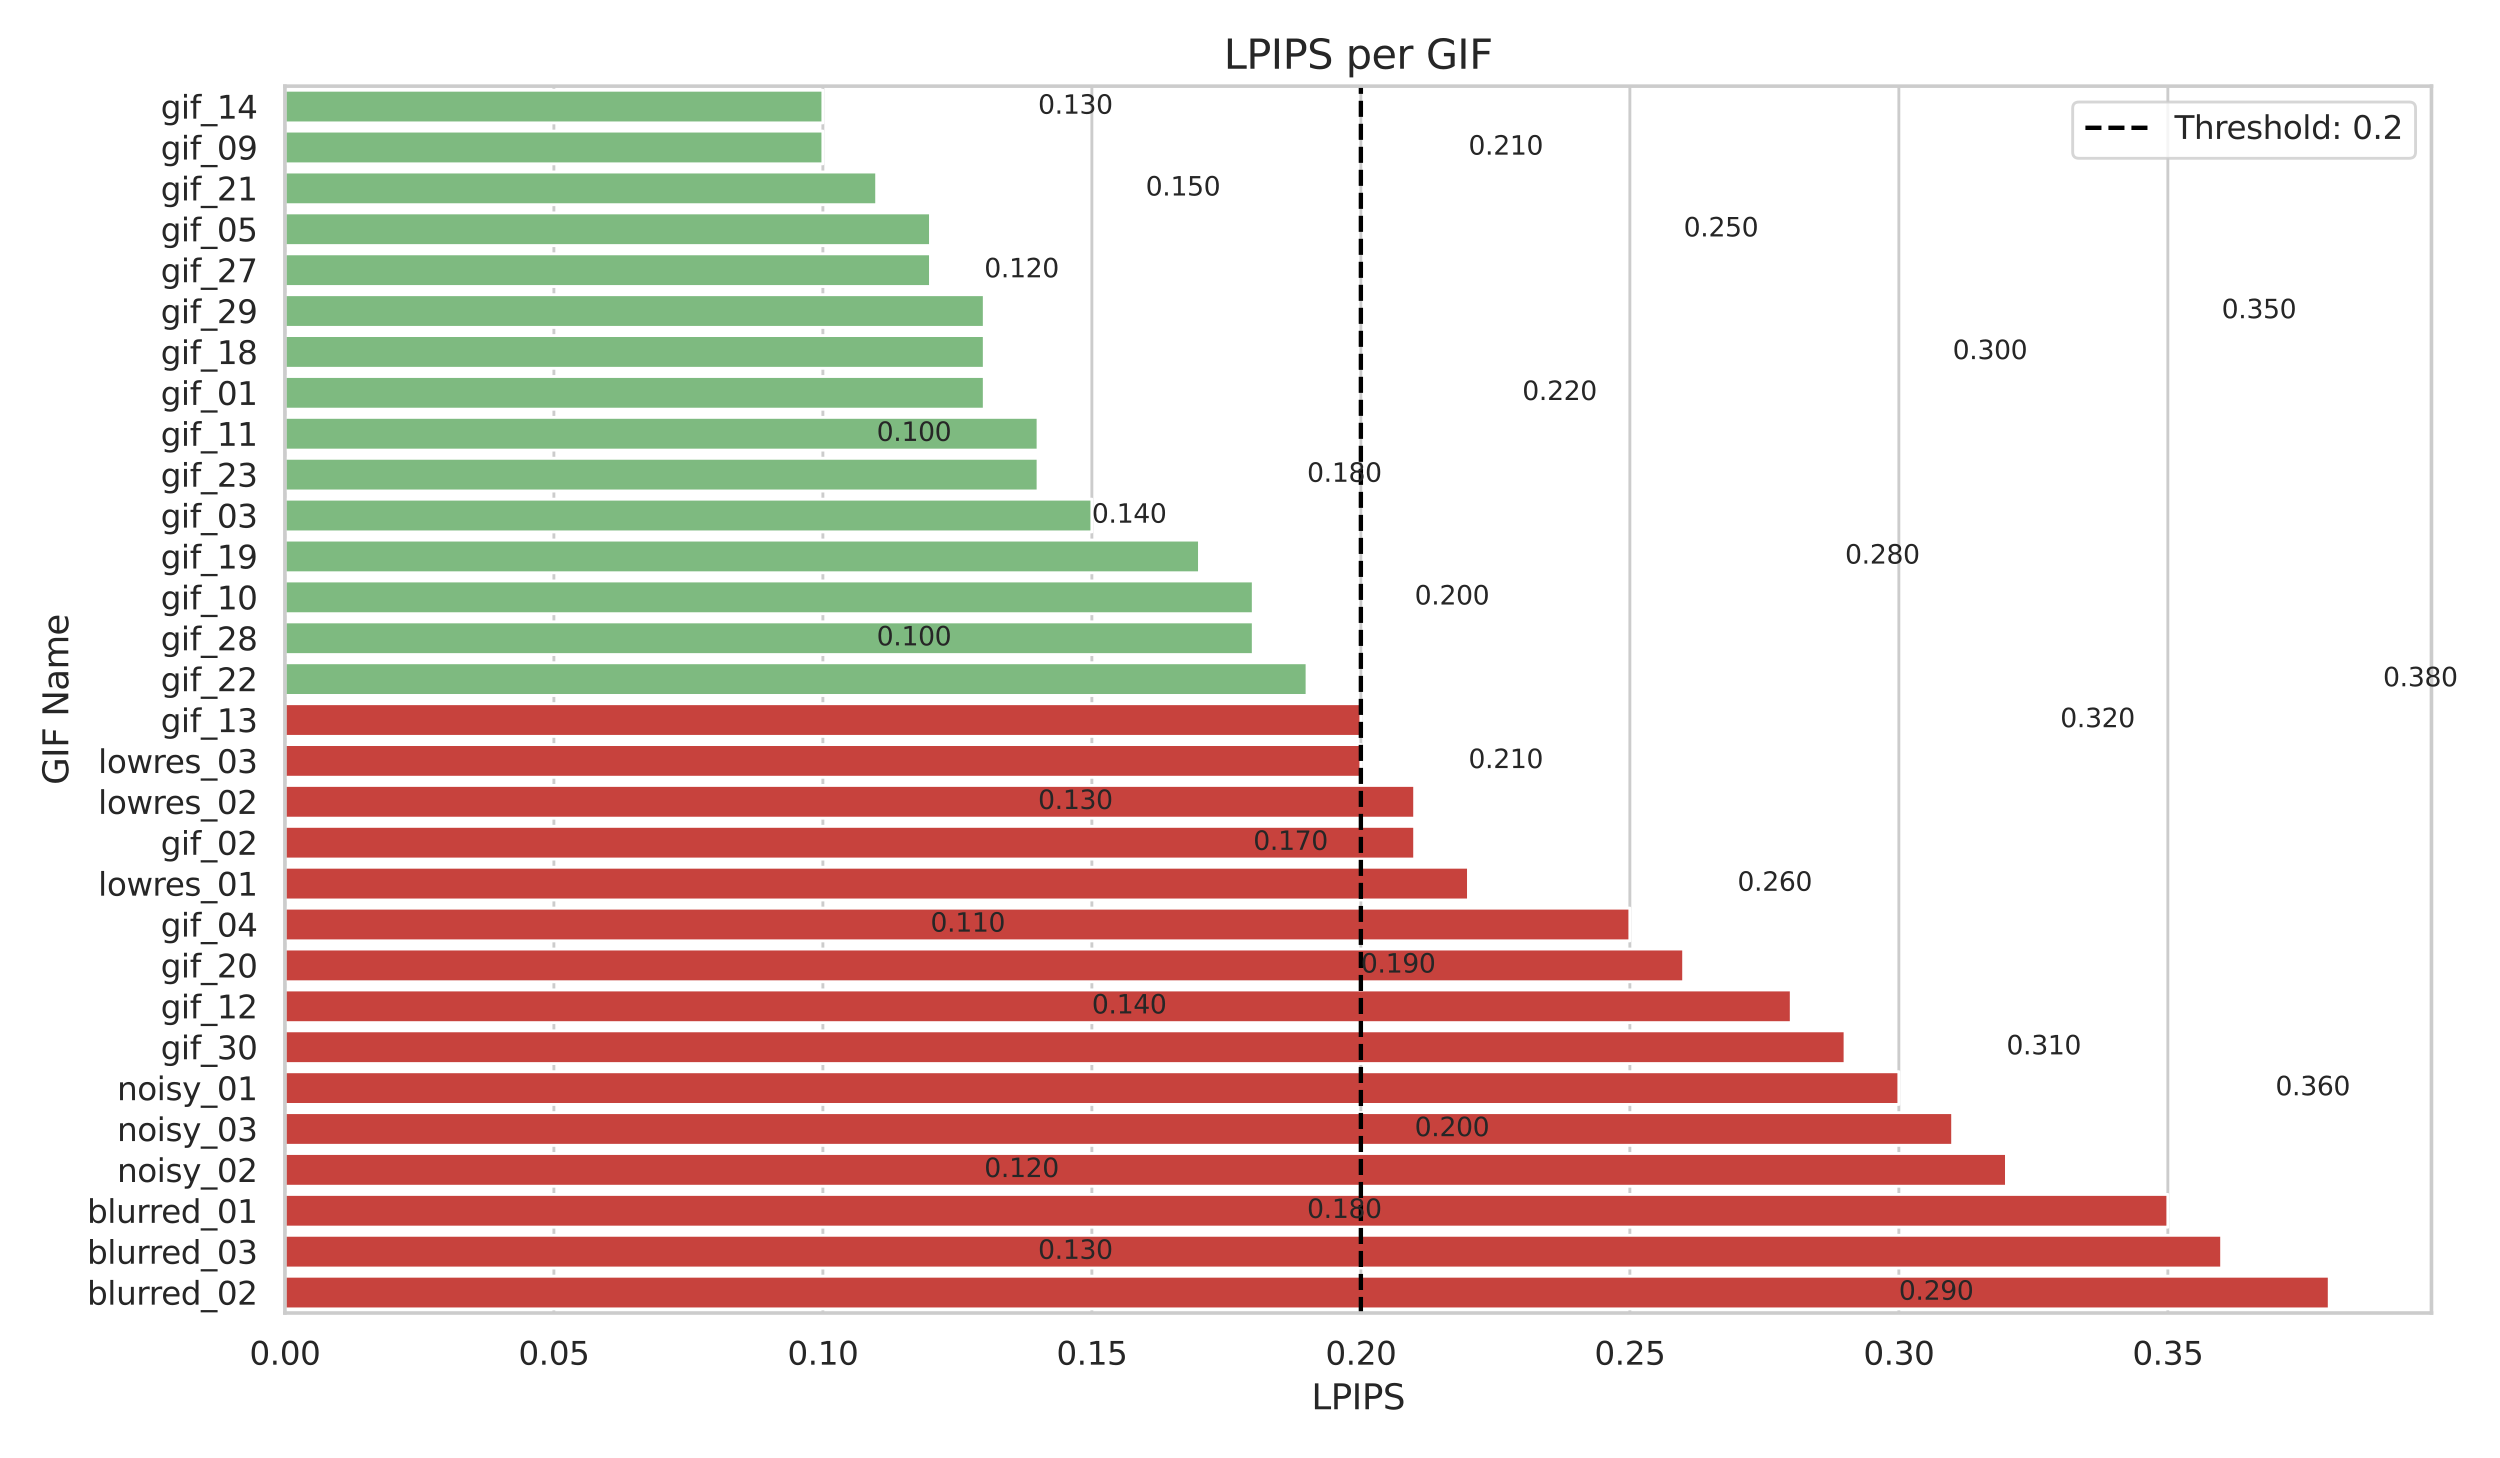 <?xml version="1.0" encoding="utf-8" standalone="no"?>
<!DOCTYPE svg PUBLIC "-//W3C//DTD SVG 1.1//EN"
  "http://www.w3.org/Graphics/SVG/1.1/DTD/svg11.dtd">
<svg xmlns:xlink="http://www.w3.org/1999/xlink" width="864pt" height="504pt" viewBox="0 0 864 504" xmlns="http://www.w3.org/2000/svg" version="1.1">
 <defs>
  <style type="text/css">*{stroke-linejoin: round; stroke-linecap: butt}</style>
 </defs>
 <g id="figure_1">
  <g id="patch_1">
   <path d="M 0 504 
L 864 504 
L 864 0 
L 0 0 
z
" style="fill: #ffffff"/>
  </g>
  <g id="axes_1">
   <g id="patch_2">
    <path d="M 98.46 453.78 
L 840.314 453.78 
L 840.314 29.76 
L 98.46 29.76 
z
" style="fill: #ffffff"/>
   </g>
   <g id="matplotlib.axis_1">
    <g id="xtick_1">
     <g id="line2d_1">
      <path d="M 98.46 453.78 
L 98.46 29.76 
" clip-path="url(#pb8fae68432)" style="fill: none; stroke: #cccccc; stroke-linecap: round"/>
     </g>
     <g id="text_1">
      <!-- 0.00 -->
      <g style="fill: #262626" transform="translate(86.214 471.638) scale(0.11 -0.11)">
       <defs>
        <path id="DejaVuSans-30" d="M 2034 4250 
Q 1547 4250 1301 3770 
Q 1056 3291 1056 2328 
Q 1056 1369 1301 889 
Q 1547 409 2034 409 
Q 2525 409 2770 889 
Q 3016 1369 3016 2328 
Q 3016 3291 2770 3770 
Q 2525 4250 2034 4250 
z
M 2034 4750 
Q 2819 4750 3233 4129 
Q 3647 3509 3647 2328 
Q 3647 1150 3233 529 
Q 2819 -91 2034 -91 
Q 1250 -91 836 529 
Q 422 1150 422 2328 
Q 422 3509 836 4129 
Q 1250 4750 2034 4750 
z
" transform="scale(0.016)"/>
        <path id="DejaVuSans-2e" d="M 684 794 
L 1344 794 
L 1344 0 
L 684 0 
L 684 794 
z
" transform="scale(0.016)"/>
       </defs>
       <use xlink:href="#DejaVuSans-30"/>
       <use xlink:href="#DejaVuSans-2e" transform="translate(63.623 0)"/>
       <use xlink:href="#DejaVuSans-30" transform="translate(95.41 0)"/>
       <use xlink:href="#DejaVuSans-30" transform="translate(159.033 0)"/>
      </g>
     </g>
    </g>
    <g id="xtick_2">
     <g id="line2d_2">
      <path d="M 191.424 453.78 
L 191.424 29.76 
" clip-path="url(#pb8fae68432)" style="fill: none; stroke: #cccccc; stroke-linecap: round"/>
     </g>
     <g id="text_2">
      <!-- 0.05 -->
      <g style="fill: #262626" transform="translate(179.178 471.638) scale(0.11 -0.11)">
       <defs>
        <path id="DejaVuSans-35" d="M 691 4666 
L 3169 4666 
L 3169 4134 
L 1269 4134 
L 1269 2991 
Q 1406 3038 1543 3061 
Q 1681 3084 1819 3084 
Q 2600 3084 3056 2656 
Q 3513 2228 3513 1497 
Q 3513 744 3044 326 
Q 2575 -91 1722 -91 
Q 1428 -91 1123 -41 
Q 819 9 494 109 
L 494 744 
Q 775 591 1075 516 
Q 1375 441 1709 441 
Q 2250 441 2565 725 
Q 2881 1009 2881 1497 
Q 2881 1984 2565 2268 
Q 2250 2553 1709 2553 
Q 1456 2553 1204 2497 
Q 953 2441 691 2322 
L 691 4666 
z
" transform="scale(0.016)"/>
       </defs>
       <use xlink:href="#DejaVuSans-30"/>
       <use xlink:href="#DejaVuSans-2e" transform="translate(63.623 0)"/>
       <use xlink:href="#DejaVuSans-30" transform="translate(95.41 0)"/>
       <use xlink:href="#DejaVuSans-35" transform="translate(159.033 0)"/>
      </g>
     </g>
    </g>
    <g id="xtick_3">
     <g id="line2d_3">
      <path d="M 284.388 453.78 
L 284.388 29.76 
" clip-path="url(#pb8fae68432)" style="fill: none; stroke: #cccccc; stroke-linecap: round"/>
     </g>
     <g id="text_3">
      <!-- 0.10 -->
      <g style="fill: #262626" transform="translate(272.142 471.638) scale(0.11 -0.11)">
       <defs>
        <path id="DejaVuSans-31" d="M 794 531 
L 1825 531 
L 1825 4091 
L 703 3866 
L 703 4441 
L 1819 4666 
L 2450 4666 
L 2450 531 
L 3481 531 
L 3481 0 
L 794 0 
L 794 531 
z
" transform="scale(0.016)"/>
       </defs>
       <use xlink:href="#DejaVuSans-30"/>
       <use xlink:href="#DejaVuSans-2e" transform="translate(63.623 0)"/>
       <use xlink:href="#DejaVuSans-31" transform="translate(95.41 0)"/>
       <use xlink:href="#DejaVuSans-30" transform="translate(159.033 0)"/>
      </g>
     </g>
    </g>
    <g id="xtick_4">
     <g id="line2d_4">
      <path d="M 377.352 453.78 
L 377.352 29.76 
" clip-path="url(#pb8fae68432)" style="fill: none; stroke: #cccccc; stroke-linecap: round"/>
     </g>
     <g id="text_4">
      <!-- 0.15 -->
      <g style="fill: #262626" transform="translate(365.106 471.638) scale(0.11 -0.11)">
       <use xlink:href="#DejaVuSans-30"/>
       <use xlink:href="#DejaVuSans-2e" transform="translate(63.623 0)"/>
       <use xlink:href="#DejaVuSans-31" transform="translate(95.41 0)"/>
       <use xlink:href="#DejaVuSans-35" transform="translate(159.033 0)"/>
      </g>
     </g>
    </g>
    <g id="xtick_5">
     <g id="line2d_5">
      <path d="M 470.317 453.78 
L 470.317 29.76 
" clip-path="url(#pb8fae68432)" style="fill: none; stroke: #cccccc; stroke-linecap: round"/>
     </g>
     <g id="text_5">
      <!-- 0.20 -->
      <g style="fill: #262626" transform="translate(458.07 471.638) scale(0.11 -0.11)">
       <defs>
        <path id="DejaVuSans-32" d="M 1228 531 
L 3431 531 
L 3431 0 
L 469 0 
L 469 531 
Q 828 903 1448 1529 
Q 2069 2156 2228 2338 
Q 2531 2678 2651 2914 
Q 2772 3150 2772 3378 
Q 2772 3750 2511 3984 
Q 2250 4219 1831 4219 
Q 1534 4219 1204 4116 
Q 875 4013 500 3803 
L 500 4441 
Q 881 4594 1212 4672 
Q 1544 4750 1819 4750 
Q 2544 4750 2975 4387 
Q 3406 4025 3406 3419 
Q 3406 3131 3298 2873 
Q 3191 2616 2906 2266 
Q 2828 2175 2409 1742 
Q 1991 1309 1228 531 
z
" transform="scale(0.016)"/>
       </defs>
       <use xlink:href="#DejaVuSans-30"/>
       <use xlink:href="#DejaVuSans-2e" transform="translate(63.623 0)"/>
       <use xlink:href="#DejaVuSans-32" transform="translate(95.41 0)"/>
       <use xlink:href="#DejaVuSans-30" transform="translate(159.033 0)"/>
      </g>
     </g>
    </g>
    <g id="xtick_6">
     <g id="line2d_6">
      <path d="M 563.281 453.78 
L 563.281 29.76 
" clip-path="url(#pb8fae68432)" style="fill: none; stroke: #cccccc; stroke-linecap: round"/>
     </g>
     <g id="text_6">
      <!-- 0.25 -->
      <g style="fill: #262626" transform="translate(551.035 471.638) scale(0.11 -0.11)">
       <use xlink:href="#DejaVuSans-30"/>
       <use xlink:href="#DejaVuSans-2e" transform="translate(63.623 0)"/>
       <use xlink:href="#DejaVuSans-32" transform="translate(95.41 0)"/>
       <use xlink:href="#DejaVuSans-35" transform="translate(159.033 0)"/>
      </g>
     </g>
    </g>
    <g id="xtick_7">
     <g id="line2d_7">
      <path d="M 656.245 453.78 
L 656.245 29.76 
" clip-path="url(#pb8fae68432)" style="fill: none; stroke: #cccccc; stroke-linecap: round"/>
     </g>
     <g id="text_7">
      <!-- 0.30 -->
      <g style="fill: #262626" transform="translate(643.999 471.638) scale(0.11 -0.11)">
       <defs>
        <path id="DejaVuSans-33" d="M 2597 2516 
Q 3050 2419 3304 2112 
Q 3559 1806 3559 1356 
Q 3559 666 3084 287 
Q 2609 -91 1734 -91 
Q 1441 -91 1130 -33 
Q 819 25 488 141 
L 488 750 
Q 750 597 1062 519 
Q 1375 441 1716 441 
Q 2309 441 2620 675 
Q 2931 909 2931 1356 
Q 2931 1769 2642 2001 
Q 2353 2234 1838 2234 
L 1294 2234 
L 1294 2753 
L 1863 2753 
Q 2328 2753 2575 2939 
Q 2822 3125 2822 3475 
Q 2822 3834 2567 4026 
Q 2313 4219 1838 4219 
Q 1578 4219 1281 4162 
Q 984 4106 628 3988 
L 628 4550 
Q 988 4650 1302 4700 
Q 1616 4750 1894 4750 
Q 2613 4750 3031 4423 
Q 3450 4097 3450 3541 
Q 3450 3153 3228 2886 
Q 3006 2619 2597 2516 
z
" transform="scale(0.016)"/>
       </defs>
       <use xlink:href="#DejaVuSans-30"/>
       <use xlink:href="#DejaVuSans-2e" transform="translate(63.623 0)"/>
       <use xlink:href="#DejaVuSans-33" transform="translate(95.41 0)"/>
       <use xlink:href="#DejaVuSans-30" transform="translate(159.033 0)"/>
      </g>
     </g>
    </g>
    <g id="xtick_8">
     <g id="line2d_8">
      <path d="M 749.209 453.78 
L 749.209 29.76 
" clip-path="url(#pb8fae68432)" style="fill: none; stroke: #cccccc; stroke-linecap: round"/>
     </g>
     <g id="text_8">
      <!-- 0.35 -->
      <g style="fill: #262626" transform="translate(736.963 471.638) scale(0.11 -0.11)">
       <use xlink:href="#DejaVuSans-30"/>
       <use xlink:href="#DejaVuSans-2e" transform="translate(63.623 0)"/>
       <use xlink:href="#DejaVuSans-33" transform="translate(95.41 0)"/>
       <use xlink:href="#DejaVuSans-35" transform="translate(159.033 0)"/>
      </g>
     </g>
    </g>
    <g id="text_9">
     <!-- LPIPS -->
     <g style="fill: #262626" transform="translate(453.229 487.044) scale(0.12 -0.12)">
      <defs>
       <path id="DejaVuSans-4c" d="M 628 4666 
L 1259 4666 
L 1259 531 
L 3531 531 
L 3531 0 
L 628 0 
L 628 4666 
z
" transform="scale(0.016)"/>
       <path id="DejaVuSans-50" d="M 1259 4147 
L 1259 2394 
L 2053 2394 
Q 2494 2394 2734 2622 
Q 2975 2850 2975 3272 
Q 2975 3691 2734 3919 
Q 2494 4147 2053 4147 
L 1259 4147 
z
M 628 4666 
L 2053 4666 
Q 2838 4666 3239 4311 
Q 3641 3956 3641 3272 
Q 3641 2581 3239 2228 
Q 2838 1875 2053 1875 
L 1259 1875 
L 1259 0 
L 628 0 
L 628 4666 
z
" transform="scale(0.016)"/>
       <path id="DejaVuSans-49" d="M 628 4666 
L 1259 4666 
L 1259 0 
L 628 0 
L 628 4666 
z
" transform="scale(0.016)"/>
       <path id="DejaVuSans-53" d="M 3425 4513 
L 3425 3897 
Q 3066 4069 2747 4153 
Q 2428 4238 2131 4238 
Q 1616 4238 1336 4038 
Q 1056 3838 1056 3469 
Q 1056 3159 1242 3001 
Q 1428 2844 1947 2747 
L 2328 2669 
Q 3034 2534 3370 2195 
Q 3706 1856 3706 1288 
Q 3706 609 3251 259 
Q 2797 -91 1919 -91 
Q 1588 -91 1214 -16 
Q 841 59 441 206 
L 441 856 
Q 825 641 1194 531 
Q 1563 422 1919 422 
Q 2459 422 2753 634 
Q 3047 847 3047 1241 
Q 3047 1584 2836 1778 
Q 2625 1972 2144 2069 
L 1759 2144 
Q 1053 2284 737 2584 
Q 422 2884 422 3419 
Q 422 4038 858 4394 
Q 1294 4750 2059 4750 
Q 2388 4750 2728 4690 
Q 3069 4631 3425 4513 
z
" transform="scale(0.016)"/>
      </defs>
      <use xlink:href="#DejaVuSans-4c"/>
      <use xlink:href="#DejaVuSans-50" transform="translate(55.713 0)"/>
      <use xlink:href="#DejaVuSans-49" transform="translate(116.016 0)"/>
      <use xlink:href="#DejaVuSans-50" transform="translate(145.508 0)"/>
      <use xlink:href="#DejaVuSans-53" transform="translate(205.811 0)"/>
     </g>
    </g>
   </g>
   <g id="matplotlib.axis_2">
    <g id="ytick_1">
     <g id="text_10">
      <!-- gif_14 -->
      <g style="fill: #262626" transform="translate(55.551 41.006) scale(0.11 -0.11)">
       <defs>
        <path id="DejaVuSans-67" d="M 2906 1791 
Q 2906 2416 2648 2759 
Q 2391 3103 1925 3103 
Q 1463 3103 1205 2759 
Q 947 2416 947 1791 
Q 947 1169 1205 825 
Q 1463 481 1925 481 
Q 2391 481 2648 825 
Q 2906 1169 2906 1791 
z
M 3481 434 
Q 3481 -459 3084 -895 
Q 2688 -1331 1869 -1331 
Q 1566 -1331 1297 -1286 
Q 1028 -1241 775 -1147 
L 775 -588 
Q 1028 -725 1275 -790 
Q 1522 -856 1778 -856 
Q 2344 -856 2625 -561 
Q 2906 -266 2906 331 
L 2906 616 
Q 2728 306 2450 153 
Q 2172 0 1784 0 
Q 1141 0 747 490 
Q 353 981 353 1791 
Q 353 2603 747 3093 
Q 1141 3584 1784 3584 
Q 2172 3584 2450 3431 
Q 2728 3278 2906 2969 
L 2906 3500 
L 3481 3500 
L 3481 434 
z
" transform="scale(0.016)"/>
        <path id="DejaVuSans-69" d="M 603 3500 
L 1178 3500 
L 1178 0 
L 603 0 
L 603 3500 
z
M 603 4863 
L 1178 4863 
L 1178 4134 
L 603 4134 
L 603 4863 
z
" transform="scale(0.016)"/>
        <path id="DejaVuSans-66" d="M 2375 4863 
L 2375 4384 
L 1825 4384 
Q 1516 4384 1395 4259 
Q 1275 4134 1275 3809 
L 1275 3500 
L 2222 3500 
L 2222 3053 
L 1275 3053 
L 1275 0 
L 697 0 
L 697 3053 
L 147 3053 
L 147 3500 
L 697 3500 
L 697 3744 
Q 697 4328 969 4595 
Q 1241 4863 1831 4863 
L 2375 4863 
z
" transform="scale(0.016)"/>
        <path id="DejaVuSans-5f" d="M 3263 -1063 
L 3263 -1509 
L -63 -1509 
L -63 -1063 
L 3263 -1063 
z
" transform="scale(0.016)"/>
        <path id="DejaVuSans-34" d="M 2419 4116 
L 825 1625 
L 2419 1625 
L 2419 4116 
z
M 2253 4666 
L 3047 4666 
L 3047 1625 
L 3713 1625 
L 3713 1100 
L 3047 1100 
L 3047 0 
L 2419 0 
L 2419 1100 
L 313 1100 
L 313 1709 
L 2253 4666 
z
" transform="scale(0.016)"/>
       </defs>
       <use xlink:href="#DejaVuSans-67"/>
       <use xlink:href="#DejaVuSans-69" transform="translate(63.477 0)"/>
       <use xlink:href="#DejaVuSans-66" transform="translate(91.26 0)"/>
       <use xlink:href="#DejaVuSans-5f" transform="translate(126.465 0)"/>
       <use xlink:href="#DejaVuSans-31" transform="translate(176.465 0)"/>
       <use xlink:href="#DejaVuSans-34" transform="translate(240.088 0)"/>
      </g>
     </g>
    </g>
    <g id="ytick_2">
     <g id="text_11">
      <!-- gif_09 -->
      <g style="fill: #262626" transform="translate(55.551 55.14) scale(0.11 -0.11)">
       <defs>
        <path id="DejaVuSans-39" d="M 703 97 
L 703 672 
Q 941 559 1184 500 
Q 1428 441 1663 441 
Q 2288 441 2617 861 
Q 2947 1281 2994 2138 
Q 2813 1869 2534 1725 
Q 2256 1581 1919 1581 
Q 1219 1581 811 2004 
Q 403 2428 403 3163 
Q 403 3881 828 4315 
Q 1253 4750 1959 4750 
Q 2769 4750 3195 4129 
Q 3622 3509 3622 2328 
Q 3622 1225 3098 567 
Q 2575 -91 1691 -91 
Q 1453 -91 1209 -44 
Q 966 3 703 97 
z
M 1959 2075 
Q 2384 2075 2632 2365 
Q 2881 2656 2881 3163 
Q 2881 3666 2632 3958 
Q 2384 4250 1959 4250 
Q 1534 4250 1286 3958 
Q 1038 3666 1038 3163 
Q 1038 2656 1286 2365 
Q 1534 2075 1959 2075 
z
" transform="scale(0.016)"/>
       </defs>
       <use xlink:href="#DejaVuSans-67"/>
       <use xlink:href="#DejaVuSans-69" transform="translate(63.477 0)"/>
       <use xlink:href="#DejaVuSans-66" transform="translate(91.26 0)"/>
       <use xlink:href="#DejaVuSans-5f" transform="translate(126.465 0)"/>
       <use xlink:href="#DejaVuSans-30" transform="translate(176.465 0)"/>
       <use xlink:href="#DejaVuSans-39" transform="translate(240.088 0)"/>
      </g>
     </g>
    </g>
    <g id="ytick_3">
     <g id="text_12">
      <!-- gif_21 -->
      <g style="fill: #262626" transform="translate(55.551 69.274) scale(0.11 -0.11)">
       <use xlink:href="#DejaVuSans-67"/>
       <use xlink:href="#DejaVuSans-69" transform="translate(63.477 0)"/>
       <use xlink:href="#DejaVuSans-66" transform="translate(91.26 0)"/>
       <use xlink:href="#DejaVuSans-5f" transform="translate(126.465 0)"/>
       <use xlink:href="#DejaVuSans-32" transform="translate(176.465 0)"/>
       <use xlink:href="#DejaVuSans-31" transform="translate(240.088 0)"/>
      </g>
     </g>
    </g>
    <g id="ytick_4">
     <g id="text_13">
      <!-- gif_05 -->
      <g style="fill: #262626" transform="translate(55.551 83.408) scale(0.11 -0.11)">
       <use xlink:href="#DejaVuSans-67"/>
       <use xlink:href="#DejaVuSans-69" transform="translate(63.477 0)"/>
       <use xlink:href="#DejaVuSans-66" transform="translate(91.26 0)"/>
       <use xlink:href="#DejaVuSans-5f" transform="translate(126.465 0)"/>
       <use xlink:href="#DejaVuSans-30" transform="translate(176.465 0)"/>
       <use xlink:href="#DejaVuSans-35" transform="translate(240.088 0)"/>
      </g>
     </g>
    </g>
    <g id="ytick_5">
     <g id="text_14">
      <!-- gif_27 -->
      <g style="fill: #262626" transform="translate(55.551 97.542) scale(0.11 -0.11)">
       <defs>
        <path id="DejaVuSans-37" d="M 525 4666 
L 3525 4666 
L 3525 4397 
L 1831 0 
L 1172 0 
L 2766 4134 
L 525 4134 
L 525 4666 
z
" transform="scale(0.016)"/>
       </defs>
       <use xlink:href="#DejaVuSans-67"/>
       <use xlink:href="#DejaVuSans-69" transform="translate(63.477 0)"/>
       <use xlink:href="#DejaVuSans-66" transform="translate(91.26 0)"/>
       <use xlink:href="#DejaVuSans-5f" transform="translate(126.465 0)"/>
       <use xlink:href="#DejaVuSans-32" transform="translate(176.465 0)"/>
       <use xlink:href="#DejaVuSans-37" transform="translate(240.088 0)"/>
      </g>
     </g>
    </g>
    <g id="ytick_6">
     <g id="text_15">
      <!-- gif_29 -->
      <g style="fill: #262626" transform="translate(55.551 111.676) scale(0.11 -0.11)">
       <use xlink:href="#DejaVuSans-67"/>
       <use xlink:href="#DejaVuSans-69" transform="translate(63.477 0)"/>
       <use xlink:href="#DejaVuSans-66" transform="translate(91.26 0)"/>
       <use xlink:href="#DejaVuSans-5f" transform="translate(126.465 0)"/>
       <use xlink:href="#DejaVuSans-32" transform="translate(176.465 0)"/>
       <use xlink:href="#DejaVuSans-39" transform="translate(240.088 0)"/>
      </g>
     </g>
    </g>
    <g id="ytick_7">
     <g id="text_16">
      <!-- gif_18 -->
      <g style="fill: #262626" transform="translate(55.551 125.81) scale(0.11 -0.11)">
       <defs>
        <path id="DejaVuSans-38" d="M 2034 2216 
Q 1584 2216 1326 1975 
Q 1069 1734 1069 1313 
Q 1069 891 1326 650 
Q 1584 409 2034 409 
Q 2484 409 2743 651 
Q 3003 894 3003 1313 
Q 3003 1734 2745 1975 
Q 2488 2216 2034 2216 
z
M 1403 2484 
Q 997 2584 770 2862 
Q 544 3141 544 3541 
Q 544 4100 942 4425 
Q 1341 4750 2034 4750 
Q 2731 4750 3128 4425 
Q 3525 4100 3525 3541 
Q 3525 3141 3298 2862 
Q 3072 2584 2669 2484 
Q 3125 2378 3379 2068 
Q 3634 1759 3634 1313 
Q 3634 634 3220 271 
Q 2806 -91 2034 -91 
Q 1263 -91 848 271 
Q 434 634 434 1313 
Q 434 1759 690 2068 
Q 947 2378 1403 2484 
z
M 1172 3481 
Q 1172 3119 1398 2916 
Q 1625 2713 2034 2713 
Q 2441 2713 2670 2916 
Q 2900 3119 2900 3481 
Q 2900 3844 2670 4047 
Q 2441 4250 2034 4250 
Q 1625 4250 1398 4047 
Q 1172 3844 1172 3481 
z
" transform="scale(0.016)"/>
       </defs>
       <use xlink:href="#DejaVuSans-67"/>
       <use xlink:href="#DejaVuSans-69" transform="translate(63.477 0)"/>
       <use xlink:href="#DejaVuSans-66" transform="translate(91.26 0)"/>
       <use xlink:href="#DejaVuSans-5f" transform="translate(126.465 0)"/>
       <use xlink:href="#DejaVuSans-31" transform="translate(176.465 0)"/>
       <use xlink:href="#DejaVuSans-38" transform="translate(240.088 0)"/>
      </g>
     </g>
    </g>
    <g id="ytick_8">
     <g id="text_17">
      <!-- gif_01 -->
      <g style="fill: #262626" transform="translate(55.551 139.944) scale(0.11 -0.11)">
       <use xlink:href="#DejaVuSans-67"/>
       <use xlink:href="#DejaVuSans-69" transform="translate(63.477 0)"/>
       <use xlink:href="#DejaVuSans-66" transform="translate(91.26 0)"/>
       <use xlink:href="#DejaVuSans-5f" transform="translate(126.465 0)"/>
       <use xlink:href="#DejaVuSans-30" transform="translate(176.465 0)"/>
       <use xlink:href="#DejaVuSans-31" transform="translate(240.088 0)"/>
      </g>
     </g>
    </g>
    <g id="ytick_9">
     <g id="text_18">
      <!-- gif_11 -->
      <g style="fill: #262626" transform="translate(55.551 154.078) scale(0.11 -0.11)">
       <use xlink:href="#DejaVuSans-67"/>
       <use xlink:href="#DejaVuSans-69" transform="translate(63.477 0)"/>
       <use xlink:href="#DejaVuSans-66" transform="translate(91.26 0)"/>
       <use xlink:href="#DejaVuSans-5f" transform="translate(126.465 0)"/>
       <use xlink:href="#DejaVuSans-31" transform="translate(176.465 0)"/>
       <use xlink:href="#DejaVuSans-31" transform="translate(240.088 0)"/>
      </g>
     </g>
    </g>
    <g id="ytick_10">
     <g id="text_19">
      <!-- gif_23 -->
      <g style="fill: #262626" transform="translate(55.551 168.212) scale(0.11 -0.11)">
       <use xlink:href="#DejaVuSans-67"/>
       <use xlink:href="#DejaVuSans-69" transform="translate(63.477 0)"/>
       <use xlink:href="#DejaVuSans-66" transform="translate(91.26 0)"/>
       <use xlink:href="#DejaVuSans-5f" transform="translate(126.465 0)"/>
       <use xlink:href="#DejaVuSans-32" transform="translate(176.465 0)"/>
       <use xlink:href="#DejaVuSans-33" transform="translate(240.088 0)"/>
      </g>
     </g>
    </g>
    <g id="ytick_11">
     <g id="text_20">
      <!-- gif_03 -->
      <g style="fill: #262626" transform="translate(55.551 182.346) scale(0.11 -0.11)">
       <use xlink:href="#DejaVuSans-67"/>
       <use xlink:href="#DejaVuSans-69" transform="translate(63.477 0)"/>
       <use xlink:href="#DejaVuSans-66" transform="translate(91.26 0)"/>
       <use xlink:href="#DejaVuSans-5f" transform="translate(126.465 0)"/>
       <use xlink:href="#DejaVuSans-30" transform="translate(176.465 0)"/>
       <use xlink:href="#DejaVuSans-33" transform="translate(240.088 0)"/>
      </g>
     </g>
    </g>
    <g id="ytick_12">
     <g id="text_21">
      <!-- gif_19 -->
      <g style="fill: #262626" transform="translate(55.551 196.48) scale(0.11 -0.11)">
       <use xlink:href="#DejaVuSans-67"/>
       <use xlink:href="#DejaVuSans-69" transform="translate(63.477 0)"/>
       <use xlink:href="#DejaVuSans-66" transform="translate(91.26 0)"/>
       <use xlink:href="#DejaVuSans-5f" transform="translate(126.465 0)"/>
       <use xlink:href="#DejaVuSans-31" transform="translate(176.465 0)"/>
       <use xlink:href="#DejaVuSans-39" transform="translate(240.088 0)"/>
      </g>
     </g>
    </g>
    <g id="ytick_13">
     <g id="text_22">
      <!-- gif_10 -->
      <g style="fill: #262626" transform="translate(55.551 210.614) scale(0.11 -0.11)">
       <use xlink:href="#DejaVuSans-67"/>
       <use xlink:href="#DejaVuSans-69" transform="translate(63.477 0)"/>
       <use xlink:href="#DejaVuSans-66" transform="translate(91.26 0)"/>
       <use xlink:href="#DejaVuSans-5f" transform="translate(126.465 0)"/>
       <use xlink:href="#DejaVuSans-31" transform="translate(176.465 0)"/>
       <use xlink:href="#DejaVuSans-30" transform="translate(240.088 0)"/>
      </g>
     </g>
    </g>
    <g id="ytick_14">
     <g id="text_23">
      <!-- gif_28 -->
      <g style="fill: #262626" transform="translate(55.551 224.748) scale(0.11 -0.11)">
       <use xlink:href="#DejaVuSans-67"/>
       <use xlink:href="#DejaVuSans-69" transform="translate(63.477 0)"/>
       <use xlink:href="#DejaVuSans-66" transform="translate(91.26 0)"/>
       <use xlink:href="#DejaVuSans-5f" transform="translate(126.465 0)"/>
       <use xlink:href="#DejaVuSans-32" transform="translate(176.465 0)"/>
       <use xlink:href="#DejaVuSans-38" transform="translate(240.088 0)"/>
      </g>
     </g>
    </g>
    <g id="ytick_15">
     <g id="text_24">
      <!-- gif_22 -->
      <g style="fill: #262626" transform="translate(55.551 238.882) scale(0.11 -0.11)">
       <use xlink:href="#DejaVuSans-67"/>
       <use xlink:href="#DejaVuSans-69" transform="translate(63.477 0)"/>
       <use xlink:href="#DejaVuSans-66" transform="translate(91.26 0)"/>
       <use xlink:href="#DejaVuSans-5f" transform="translate(126.465 0)"/>
       <use xlink:href="#DejaVuSans-32" transform="translate(176.465 0)"/>
       <use xlink:href="#DejaVuSans-32" transform="translate(240.088 0)"/>
      </g>
     </g>
    </g>
    <g id="ytick_16">
     <g id="text_25">
      <!-- gif_13 -->
      <g style="fill: #262626" transform="translate(55.551 253.016) scale(0.11 -0.11)">
       <use xlink:href="#DejaVuSans-67"/>
       <use xlink:href="#DejaVuSans-69" transform="translate(63.477 0)"/>
       <use xlink:href="#DejaVuSans-66" transform="translate(91.26 0)"/>
       <use xlink:href="#DejaVuSans-5f" transform="translate(126.465 0)"/>
       <use xlink:href="#DejaVuSans-31" transform="translate(176.465 0)"/>
       <use xlink:href="#DejaVuSans-33" transform="translate(240.088 0)"/>
      </g>
     </g>
    </g>
    <g id="ytick_17">
     <g id="text_26">
      <!-- lowres_03 -->
      <g style="fill: #262626" transform="translate(33.907 267.15) scale(0.11 -0.11)">
       <defs>
        <path id="DejaVuSans-6c" d="M 603 4863 
L 1178 4863 
L 1178 0 
L 603 0 
L 603 4863 
z
" transform="scale(0.016)"/>
        <path id="DejaVuSans-6f" d="M 1959 3097 
Q 1497 3097 1228 2736 
Q 959 2375 959 1747 
Q 959 1119 1226 758 
Q 1494 397 1959 397 
Q 2419 397 2687 759 
Q 2956 1122 2956 1747 
Q 2956 2369 2687 2733 
Q 2419 3097 1959 3097 
z
M 1959 3584 
Q 2709 3584 3137 3096 
Q 3566 2609 3566 1747 
Q 3566 888 3137 398 
Q 2709 -91 1959 -91 
Q 1206 -91 779 398 
Q 353 888 353 1747 
Q 353 2609 779 3096 
Q 1206 3584 1959 3584 
z
" transform="scale(0.016)"/>
        <path id="DejaVuSans-77" d="M 269 3500 
L 844 3500 
L 1563 769 
L 2278 3500 
L 2956 3500 
L 3675 769 
L 4391 3500 
L 4966 3500 
L 4050 0 
L 3372 0 
L 2619 2869 
L 1863 0 
L 1184 0 
L 269 3500 
z
" transform="scale(0.016)"/>
        <path id="DejaVuSans-72" d="M 2631 2963 
Q 2534 3019 2420 3045 
Q 2306 3072 2169 3072 
Q 1681 3072 1420 2755 
Q 1159 2438 1159 1844 
L 1159 0 
L 581 0 
L 581 3500 
L 1159 3500 
L 1159 2956 
Q 1341 3275 1631 3429 
Q 1922 3584 2338 3584 
Q 2397 3584 2469 3576 
Q 2541 3569 2628 3553 
L 2631 2963 
z
" transform="scale(0.016)"/>
        <path id="DejaVuSans-65" d="M 3597 1894 
L 3597 1613 
L 953 1613 
Q 991 1019 1311 708 
Q 1631 397 2203 397 
Q 2534 397 2845 478 
Q 3156 559 3463 722 
L 3463 178 
Q 3153 47 2828 -22 
Q 2503 -91 2169 -91 
Q 1331 -91 842 396 
Q 353 884 353 1716 
Q 353 2575 817 3079 
Q 1281 3584 2069 3584 
Q 2775 3584 3186 3129 
Q 3597 2675 3597 1894 
z
M 3022 2063 
Q 3016 2534 2758 2815 
Q 2500 3097 2075 3097 
Q 1594 3097 1305 2825 
Q 1016 2553 972 2059 
L 3022 2063 
z
" transform="scale(0.016)"/>
        <path id="DejaVuSans-73" d="M 2834 3397 
L 2834 2853 
Q 2591 2978 2328 3040 
Q 2066 3103 1784 3103 
Q 1356 3103 1142 2972 
Q 928 2841 928 2578 
Q 928 2378 1081 2264 
Q 1234 2150 1697 2047 
L 1894 2003 
Q 2506 1872 2764 1633 
Q 3022 1394 3022 966 
Q 3022 478 2636 193 
Q 2250 -91 1575 -91 
Q 1294 -91 989 -36 
Q 684 19 347 128 
L 347 722 
Q 666 556 975 473 
Q 1284 391 1588 391 
Q 1994 391 2212 530 
Q 2431 669 2431 922 
Q 2431 1156 2273 1281 
Q 2116 1406 1581 1522 
L 1381 1569 
Q 847 1681 609 1914 
Q 372 2147 372 2553 
Q 372 3047 722 3315 
Q 1072 3584 1716 3584 
Q 2034 3584 2315 3537 
Q 2597 3491 2834 3397 
z
" transform="scale(0.016)"/>
       </defs>
       <use xlink:href="#DejaVuSans-6c"/>
       <use xlink:href="#DejaVuSans-6f" transform="translate(27.783 0)"/>
       <use xlink:href="#DejaVuSans-77" transform="translate(88.965 0)"/>
       <use xlink:href="#DejaVuSans-72" transform="translate(170.752 0)"/>
       <use xlink:href="#DejaVuSans-65" transform="translate(209.615 0)"/>
       <use xlink:href="#DejaVuSans-73" transform="translate(271.139 0)"/>
       <use xlink:href="#DejaVuSans-5f" transform="translate(323.238 0)"/>
       <use xlink:href="#DejaVuSans-30" transform="translate(373.238 0)"/>
       <use xlink:href="#DejaVuSans-33" transform="translate(436.861 0)"/>
      </g>
     </g>
    </g>
    <g id="ytick_18">
     <g id="text_27">
      <!-- lowres_02 -->
      <g style="fill: #262626" transform="translate(33.907 281.284) scale(0.11 -0.11)">
       <use xlink:href="#DejaVuSans-6c"/>
       <use xlink:href="#DejaVuSans-6f" transform="translate(27.783 0)"/>
       <use xlink:href="#DejaVuSans-77" transform="translate(88.965 0)"/>
       <use xlink:href="#DejaVuSans-72" transform="translate(170.752 0)"/>
       <use xlink:href="#DejaVuSans-65" transform="translate(209.615 0)"/>
       <use xlink:href="#DejaVuSans-73" transform="translate(271.139 0)"/>
       <use xlink:href="#DejaVuSans-5f" transform="translate(323.238 0)"/>
       <use xlink:href="#DejaVuSans-30" transform="translate(373.238 0)"/>
       <use xlink:href="#DejaVuSans-32" transform="translate(436.861 0)"/>
      </g>
     </g>
    </g>
    <g id="ytick_19">
     <g id="text_28">
      <!-- gif_02 -->
      <g style="fill: #262626" transform="translate(55.551 295.418) scale(0.11 -0.11)">
       <use xlink:href="#DejaVuSans-67"/>
       <use xlink:href="#DejaVuSans-69" transform="translate(63.477 0)"/>
       <use xlink:href="#DejaVuSans-66" transform="translate(91.26 0)"/>
       <use xlink:href="#DejaVuSans-5f" transform="translate(126.465 0)"/>
       <use xlink:href="#DejaVuSans-30" transform="translate(176.465 0)"/>
       <use xlink:href="#DejaVuSans-32" transform="translate(240.088 0)"/>
      </g>
     </g>
    </g>
    <g id="ytick_20">
     <g id="text_29">
      <!-- lowres_01 -->
      <g style="fill: #262626" transform="translate(33.907 309.552) scale(0.11 -0.11)">
       <use xlink:href="#DejaVuSans-6c"/>
       <use xlink:href="#DejaVuSans-6f" transform="translate(27.783 0)"/>
       <use xlink:href="#DejaVuSans-77" transform="translate(88.965 0)"/>
       <use xlink:href="#DejaVuSans-72" transform="translate(170.752 0)"/>
       <use xlink:href="#DejaVuSans-65" transform="translate(209.615 0)"/>
       <use xlink:href="#DejaVuSans-73" transform="translate(271.139 0)"/>
       <use xlink:href="#DejaVuSans-5f" transform="translate(323.238 0)"/>
       <use xlink:href="#DejaVuSans-30" transform="translate(373.238 0)"/>
       <use xlink:href="#DejaVuSans-31" transform="translate(436.861 0)"/>
      </g>
     </g>
    </g>
    <g id="ytick_21">
     <g id="text_30">
      <!-- gif_04 -->
      <g style="fill: #262626" transform="translate(55.551 323.686) scale(0.11 -0.11)">
       <use xlink:href="#DejaVuSans-67"/>
       <use xlink:href="#DejaVuSans-69" transform="translate(63.477 0)"/>
       <use xlink:href="#DejaVuSans-66" transform="translate(91.26 0)"/>
       <use xlink:href="#DejaVuSans-5f" transform="translate(126.465 0)"/>
       <use xlink:href="#DejaVuSans-30" transform="translate(176.465 0)"/>
       <use xlink:href="#DejaVuSans-34" transform="translate(240.088 0)"/>
      </g>
     </g>
    </g>
    <g id="ytick_22">
     <g id="text_31">
      <!-- gif_20 -->
      <g style="fill: #262626" transform="translate(55.551 337.82) scale(0.11 -0.11)">
       <use xlink:href="#DejaVuSans-67"/>
       <use xlink:href="#DejaVuSans-69" transform="translate(63.477 0)"/>
       <use xlink:href="#DejaVuSans-66" transform="translate(91.26 0)"/>
       <use xlink:href="#DejaVuSans-5f" transform="translate(126.465 0)"/>
       <use xlink:href="#DejaVuSans-32" transform="translate(176.465 0)"/>
       <use xlink:href="#DejaVuSans-30" transform="translate(240.088 0)"/>
      </g>
     </g>
    </g>
    <g id="ytick_23">
     <g id="text_32">
      <!-- gif_12 -->
      <g style="fill: #262626" transform="translate(55.551 351.954) scale(0.11 -0.11)">
       <use xlink:href="#DejaVuSans-67"/>
       <use xlink:href="#DejaVuSans-69" transform="translate(63.477 0)"/>
       <use xlink:href="#DejaVuSans-66" transform="translate(91.26 0)"/>
       <use xlink:href="#DejaVuSans-5f" transform="translate(126.465 0)"/>
       <use xlink:href="#DejaVuSans-31" transform="translate(176.465 0)"/>
       <use xlink:href="#DejaVuSans-32" transform="translate(240.088 0)"/>
      </g>
     </g>
    </g>
    <g id="ytick_24">
     <g id="text_33">
      <!-- gif_30 -->
      <g style="fill: #262626" transform="translate(55.551 366.088) scale(0.11 -0.11)">
       <use xlink:href="#DejaVuSans-67"/>
       <use xlink:href="#DejaVuSans-69" transform="translate(63.477 0)"/>
       <use xlink:href="#DejaVuSans-66" transform="translate(91.26 0)"/>
       <use xlink:href="#DejaVuSans-5f" transform="translate(126.465 0)"/>
       <use xlink:href="#DejaVuSans-33" transform="translate(176.465 0)"/>
       <use xlink:href="#DejaVuSans-30" transform="translate(240.088 0)"/>
      </g>
     </g>
    </g>
    <g id="ytick_25">
     <g id="text_34">
      <!-- noisy_01 -->
      <g style="fill: #262626" transform="translate(40.464 380.222) scale(0.11 -0.11)">
       <defs>
        <path id="DejaVuSans-6e" d="M 3513 2113 
L 3513 0 
L 2938 0 
L 2938 2094 
Q 2938 2591 2744 2837 
Q 2550 3084 2163 3084 
Q 1697 3084 1428 2787 
Q 1159 2491 1159 1978 
L 1159 0 
L 581 0 
L 581 3500 
L 1159 3500 
L 1159 2956 
Q 1366 3272 1645 3428 
Q 1925 3584 2291 3584 
Q 2894 3584 3203 3211 
Q 3513 2838 3513 2113 
z
" transform="scale(0.016)"/>
        <path id="DejaVuSans-79" d="M 2059 -325 
Q 1816 -950 1584 -1140 
Q 1353 -1331 966 -1331 
L 506 -1331 
L 506 -850 
L 844 -850 
Q 1081 -850 1212 -737 
Q 1344 -625 1503 -206 
L 1606 56 
L 191 3500 
L 800 3500 
L 1894 763 
L 2988 3500 
L 3597 3500 
L 2059 -325 
z
" transform="scale(0.016)"/>
       </defs>
       <use xlink:href="#DejaVuSans-6e"/>
       <use xlink:href="#DejaVuSans-6f" transform="translate(63.379 0)"/>
       <use xlink:href="#DejaVuSans-69" transform="translate(124.561 0)"/>
       <use xlink:href="#DejaVuSans-73" transform="translate(152.344 0)"/>
       <use xlink:href="#DejaVuSans-79" transform="translate(204.443 0)"/>
       <use xlink:href="#DejaVuSans-5f" transform="translate(263.623 0)"/>
       <use xlink:href="#DejaVuSans-30" transform="translate(313.623 0)"/>
       <use xlink:href="#DejaVuSans-31" transform="translate(377.246 0)"/>
      </g>
     </g>
    </g>
    <g id="ytick_26">
     <g id="text_35">
      <!-- noisy_03 -->
      <g style="fill: #262626" transform="translate(40.464 394.356) scale(0.11 -0.11)">
       <use xlink:href="#DejaVuSans-6e"/>
       <use xlink:href="#DejaVuSans-6f" transform="translate(63.379 0)"/>
       <use xlink:href="#DejaVuSans-69" transform="translate(124.561 0)"/>
       <use xlink:href="#DejaVuSans-73" transform="translate(152.344 0)"/>
       <use xlink:href="#DejaVuSans-79" transform="translate(204.443 0)"/>
       <use xlink:href="#DejaVuSans-5f" transform="translate(263.623 0)"/>
       <use xlink:href="#DejaVuSans-30" transform="translate(313.623 0)"/>
       <use xlink:href="#DejaVuSans-33" transform="translate(377.246 0)"/>
      </g>
     </g>
    </g>
    <g id="ytick_27">
     <g id="text_36">
      <!-- noisy_02 -->
      <g style="fill: #262626" transform="translate(40.464 408.49) scale(0.11 -0.11)">
       <use xlink:href="#DejaVuSans-6e"/>
       <use xlink:href="#DejaVuSans-6f" transform="translate(63.379 0)"/>
       <use xlink:href="#DejaVuSans-69" transform="translate(124.561 0)"/>
       <use xlink:href="#DejaVuSans-73" transform="translate(152.344 0)"/>
       <use xlink:href="#DejaVuSans-79" transform="translate(204.443 0)"/>
       <use xlink:href="#DejaVuSans-5f" transform="translate(263.623 0)"/>
       <use xlink:href="#DejaVuSans-30" transform="translate(313.623 0)"/>
       <use xlink:href="#DejaVuSans-32" transform="translate(377.246 0)"/>
      </g>
     </g>
    </g>
    <g id="ytick_28">
     <g id="text_37">
      <!-- blurred_01 -->
      <g style="fill: #262626" transform="translate(30.096 422.624) scale(0.11 -0.11)">
       <defs>
        <path id="DejaVuSans-62" d="M 3116 1747 
Q 3116 2381 2855 2742 
Q 2594 3103 2138 3103 
Q 1681 3103 1420 2742 
Q 1159 2381 1159 1747 
Q 1159 1113 1420 752 
Q 1681 391 2138 391 
Q 2594 391 2855 752 
Q 3116 1113 3116 1747 
z
M 1159 2969 
Q 1341 3281 1617 3432 
Q 1894 3584 2278 3584 
Q 2916 3584 3314 3078 
Q 3713 2572 3713 1747 
Q 3713 922 3314 415 
Q 2916 -91 2278 -91 
Q 1894 -91 1617 61 
Q 1341 213 1159 525 
L 1159 0 
L 581 0 
L 581 4863 
L 1159 4863 
L 1159 2969 
z
" transform="scale(0.016)"/>
        <path id="DejaVuSans-75" d="M 544 1381 
L 544 3500 
L 1119 3500 
L 1119 1403 
Q 1119 906 1312 657 
Q 1506 409 1894 409 
Q 2359 409 2629 706 
Q 2900 1003 2900 1516 
L 2900 3500 
L 3475 3500 
L 3475 0 
L 2900 0 
L 2900 538 
Q 2691 219 2414 64 
Q 2138 -91 1772 -91 
Q 1169 -91 856 284 
Q 544 659 544 1381 
z
M 1991 3584 
L 1991 3584 
z
" transform="scale(0.016)"/>
        <path id="DejaVuSans-64" d="M 2906 2969 
L 2906 4863 
L 3481 4863 
L 3481 0 
L 2906 0 
L 2906 525 
Q 2725 213 2448 61 
Q 2172 -91 1784 -91 
Q 1150 -91 751 415 
Q 353 922 353 1747 
Q 353 2572 751 3078 
Q 1150 3584 1784 3584 
Q 2172 3584 2448 3432 
Q 2725 3281 2906 2969 
z
M 947 1747 
Q 947 1113 1208 752 
Q 1469 391 1925 391 
Q 2381 391 2643 752 
Q 2906 1113 2906 1747 
Q 2906 2381 2643 2742 
Q 2381 3103 1925 3103 
Q 1469 3103 1208 2742 
Q 947 2381 947 1747 
z
" transform="scale(0.016)"/>
       </defs>
       <use xlink:href="#DejaVuSans-62"/>
       <use xlink:href="#DejaVuSans-6c" transform="translate(63.477 0)"/>
       <use xlink:href="#DejaVuSans-75" transform="translate(91.26 0)"/>
       <use xlink:href="#DejaVuSans-72" transform="translate(154.639 0)"/>
       <use xlink:href="#DejaVuSans-72" transform="translate(194.002 0)"/>
       <use xlink:href="#DejaVuSans-65" transform="translate(232.865 0)"/>
       <use xlink:href="#DejaVuSans-64" transform="translate(294.389 0)"/>
       <use xlink:href="#DejaVuSans-5f" transform="translate(357.865 0)"/>
       <use xlink:href="#DejaVuSans-30" transform="translate(407.865 0)"/>
       <use xlink:href="#DejaVuSans-31" transform="translate(471.488 0)"/>
      </g>
     </g>
    </g>
    <g id="ytick_29">
     <g id="text_38">
      <!-- blurred_03 -->
      <g style="fill: #262626" transform="translate(30.096 436.758) scale(0.11 -0.11)">
       <use xlink:href="#DejaVuSans-62"/>
       <use xlink:href="#DejaVuSans-6c" transform="translate(63.477 0)"/>
       <use xlink:href="#DejaVuSans-75" transform="translate(91.26 0)"/>
       <use xlink:href="#DejaVuSans-72" transform="translate(154.639 0)"/>
       <use xlink:href="#DejaVuSans-72" transform="translate(194.002 0)"/>
       <use xlink:href="#DejaVuSans-65" transform="translate(232.865 0)"/>
       <use xlink:href="#DejaVuSans-64" transform="translate(294.389 0)"/>
       <use xlink:href="#DejaVuSans-5f" transform="translate(357.865 0)"/>
       <use xlink:href="#DejaVuSans-30" transform="translate(407.865 0)"/>
       <use xlink:href="#DejaVuSans-33" transform="translate(471.488 0)"/>
      </g>
     </g>
    </g>
    <g id="ytick_30">
     <g id="text_39">
      <!-- blurred_02 -->
      <g style="fill: #262626" transform="translate(30.096 450.892) scale(0.11 -0.11)">
       <use xlink:href="#DejaVuSans-62"/>
       <use xlink:href="#DejaVuSans-6c" transform="translate(63.477 0)"/>
       <use xlink:href="#DejaVuSans-75" transform="translate(91.26 0)"/>
       <use xlink:href="#DejaVuSans-72" transform="translate(154.639 0)"/>
       <use xlink:href="#DejaVuSans-72" transform="translate(194.002 0)"/>
       <use xlink:href="#DejaVuSans-65" transform="translate(232.865 0)"/>
       <use xlink:href="#DejaVuSans-64" transform="translate(294.389 0)"/>
       <use xlink:href="#DejaVuSans-5f" transform="translate(357.865 0)"/>
       <use xlink:href="#DejaVuSans-30" transform="translate(407.865 0)"/>
       <use xlink:href="#DejaVuSans-32" transform="translate(471.488 0)"/>
      </g>
     </g>
    </g>
    <g id="text_40">
     <!-- GIF Name -->
     <g style="fill: #262626" transform="translate(23.601 271.249) rotate(-90) scale(0.12 -0.12)">
      <defs>
       <path id="DejaVuSans-47" d="M 3809 666 
L 3809 1919 
L 2778 1919 
L 2778 2438 
L 4434 2438 
L 4434 434 
Q 4069 175 3628 42 
Q 3188 -91 2688 -91 
Q 1594 -91 976 548 
Q 359 1188 359 2328 
Q 359 3472 976 4111 
Q 1594 4750 2688 4750 
Q 3144 4750 3555 4637 
Q 3966 4525 4313 4306 
L 4313 3634 
Q 3963 3931 3569 4081 
Q 3175 4231 2741 4231 
Q 1884 4231 1454 3753 
Q 1025 3275 1025 2328 
Q 1025 1384 1454 906 
Q 1884 428 2741 428 
Q 3075 428 3337 486 
Q 3600 544 3809 666 
z
" transform="scale(0.016)"/>
       <path id="DejaVuSans-46" d="M 628 4666 
L 3309 4666 
L 3309 4134 
L 1259 4134 
L 1259 2759 
L 3109 2759 
L 3109 2228 
L 1259 2228 
L 1259 0 
L 628 0 
L 628 4666 
z
" transform="scale(0.016)"/>
       <path id="DejaVuSans-20" transform="scale(0.016)"/>
       <path id="DejaVuSans-4e" d="M 628 4666 
L 1478 4666 
L 3547 763 
L 3547 4666 
L 4159 4666 
L 4159 0 
L 3309 0 
L 1241 3903 
L 1241 0 
L 628 0 
L 628 4666 
z
" transform="scale(0.016)"/>
       <path id="DejaVuSans-61" d="M 2194 1759 
Q 1497 1759 1228 1600 
Q 959 1441 959 1056 
Q 959 750 1161 570 
Q 1363 391 1709 391 
Q 2188 391 2477 730 
Q 2766 1069 2766 1631 
L 2766 1759 
L 2194 1759 
z
M 3341 1997 
L 3341 0 
L 2766 0 
L 2766 531 
Q 2569 213 2275 61 
Q 1981 -91 1556 -91 
Q 1019 -91 701 211 
Q 384 513 384 1019 
Q 384 1609 779 1909 
Q 1175 2209 1959 2209 
L 2766 2209 
L 2766 2266 
Q 2766 2663 2505 2880 
Q 2244 3097 1772 3097 
Q 1472 3097 1187 3025 
Q 903 2953 641 2809 
L 641 3341 
Q 956 3463 1253 3523 
Q 1550 3584 1831 3584 
Q 2591 3584 2966 3190 
Q 3341 2797 3341 1997 
z
" transform="scale(0.016)"/>
       <path id="DejaVuSans-6d" d="M 3328 2828 
Q 3544 3216 3844 3400 
Q 4144 3584 4550 3584 
Q 5097 3584 5394 3201 
Q 5691 2819 5691 2113 
L 5691 0 
L 5113 0 
L 5113 2094 
Q 5113 2597 4934 2840 
Q 4756 3084 4391 3084 
Q 3944 3084 3684 2787 
Q 3425 2491 3425 1978 
L 3425 0 
L 2847 0 
L 2847 2094 
Q 2847 2600 2669 2842 
Q 2491 3084 2119 3084 
Q 1678 3084 1418 2786 
Q 1159 2488 1159 1978 
L 1159 0 
L 581 0 
L 581 3500 
L 1159 3500 
L 1159 2956 
Q 1356 3278 1631 3431 
Q 1906 3584 2284 3584 
Q 2666 3584 2933 3390 
Q 3200 3197 3328 2828 
z
" transform="scale(0.016)"/>
      </defs>
      <use xlink:href="#DejaVuSans-47"/>
      <use xlink:href="#DejaVuSans-49" transform="translate(77.49 0)"/>
      <use xlink:href="#DejaVuSans-46" transform="translate(106.982 0)"/>
      <use xlink:href="#DejaVuSans-20" transform="translate(164.502 0)"/>
      <use xlink:href="#DejaVuSans-4e" transform="translate(196.289 0)"/>
      <use xlink:href="#DejaVuSans-61" transform="translate(271.094 0)"/>
      <use xlink:href="#DejaVuSans-6d" transform="translate(332.373 0)"/>
      <use xlink:href="#DejaVuSans-65" transform="translate(429.785 0)"/>
     </g>
    </g>
   </g>
   <g id="patch_3">
    <path d="M 98.46 31.173 
L 284.388 31.173 
L 284.388 42.481 
L 98.46 42.481 
z
" clip-path="url(#pb8fae68432)" style="fill: #7eba80; stroke: #ffffff; stroke-linejoin: miter"/>
   </g>
   <g id="patch_4">
    <path d="M 98.46 45.307 
L 284.388 45.307 
L 284.388 56.615 
L 98.46 56.615 
z
" clip-path="url(#pb8fae68432)" style="fill: #7eba80; stroke: #ffffff; stroke-linejoin: miter"/>
   </g>
   <g id="patch_5">
    <path d="M 98.46 59.441 
L 302.981 59.441 
L 302.981 70.749 
L 98.46 70.749 
z
" clip-path="url(#pb8fae68432)" style="fill: #7eba80; stroke: #ffffff; stroke-linejoin: miter"/>
   </g>
   <g id="patch_6">
    <path d="M 98.46 73.575 
L 321.574 73.575 
L 321.574 84.883 
L 98.46 84.883 
z
" clip-path="url(#pb8fae68432)" style="fill: #7eba80; stroke: #ffffff; stroke-linejoin: miter"/>
   </g>
   <g id="patch_7">
    <path d="M 98.46 87.709 
L 321.574 87.709 
L 321.574 99.017 
L 98.46 99.017 
z
" clip-path="url(#pb8fae68432)" style="fill: #7eba80; stroke: #ffffff; stroke-linejoin: miter"/>
   </g>
   <g id="patch_8">
    <path d="M 98.46 101.843 
L 340.167 101.843 
L 340.167 113.151 
L 98.46 113.151 
z
" clip-path="url(#pb8fae68432)" style="fill: #7eba80; stroke: #ffffff; stroke-linejoin: miter"/>
   </g>
   <g id="patch_9">
    <path d="M 98.46 115.977 
L 340.167 115.977 
L 340.167 127.285 
L 98.46 127.285 
z
" clip-path="url(#pb8fae68432)" style="fill: #7eba80; stroke: #ffffff; stroke-linejoin: miter"/>
   </g>
   <g id="patch_10">
    <path d="M 98.46 130.111 
L 340.167 130.111 
L 340.167 141.419 
L 98.46 141.419 
z
" clip-path="url(#pb8fae68432)" style="fill: #7eba80; stroke: #ffffff; stroke-linejoin: miter"/>
   </g>
   <g id="patch_11">
    <path d="M 98.46 144.245 
L 358.76 144.245 
L 358.76 155.553 
L 98.46 155.553 
z
" clip-path="url(#pb8fae68432)" style="fill: #7eba80; stroke: #ffffff; stroke-linejoin: miter"/>
   </g>
   <g id="patch_12">
    <path d="M 98.46 158.379 
L 358.76 158.379 
L 358.76 169.687 
L 98.46 169.687 
z
" clip-path="url(#pb8fae68432)" style="fill: #7eba80; stroke: #ffffff; stroke-linejoin: miter"/>
   </g>
   <g id="patch_13">
    <path d="M 98.46 172.513 
L 377.352 172.513 
L 377.352 183.821 
L 98.46 183.821 
z
" clip-path="url(#pb8fae68432)" style="fill: #7eba80; stroke: #ffffff; stroke-linejoin: miter"/>
   </g>
   <g id="patch_14">
    <path d="M 98.46 186.647 
L 414.538 186.647 
L 414.538 197.955 
L 98.46 197.955 
z
" clip-path="url(#pb8fae68432)" style="fill: #7eba80; stroke: #ffffff; stroke-linejoin: miter"/>
   </g>
   <g id="patch_15">
    <path d="M 98.46 200.781 
L 433.131 200.781 
L 433.131 212.089 
L 98.46 212.089 
z
" clip-path="url(#pb8fae68432)" style="fill: #7eba80; stroke: #ffffff; stroke-linejoin: miter"/>
   </g>
   <g id="patch_16">
    <path d="M 98.46 214.915 
L 433.131 214.915 
L 433.131 226.223 
L 98.46 226.223 
z
" clip-path="url(#pb8fae68432)" style="fill: #7eba80; stroke: #ffffff; stroke-linejoin: miter"/>
   </g>
   <g id="patch_17">
    <path d="M 98.46 229.049 
L 451.724 229.049 
L 451.724 240.357 
L 98.46 240.357 
z
" clip-path="url(#pb8fae68432)" style="fill: #7eba80; stroke: #ffffff; stroke-linejoin: miter"/>
   </g>
   <g id="patch_18">
    <path d="M 98.46 243.183 
L 470.317 243.183 
L 470.317 254.491 
L 98.46 254.491 
z
" clip-path="url(#pb8fae68432)" style="fill: #c7423d; stroke: #ffffff; stroke-linejoin: miter"/>
   </g>
   <g id="patch_19">
    <path d="M 98.46 257.317 
L 470.317 257.317 
L 470.317 268.625 
L 98.46 268.625 
z
" clip-path="url(#pb8fae68432)" style="fill: #c7423d; stroke: #ffffff; stroke-linejoin: miter"/>
   </g>
   <g id="patch_20">
    <path d="M 98.46 271.451 
L 488.909 271.451 
L 488.909 282.759 
L 98.46 282.759 
z
" clip-path="url(#pb8fae68432)" style="fill: #c7423d; stroke: #ffffff; stroke-linejoin: miter"/>
   </g>
   <g id="patch_21">
    <path d="M 98.46 285.585 
L 488.909 285.585 
L 488.909 296.893 
L 98.46 296.893 
z
" clip-path="url(#pb8fae68432)" style="fill: #c7423d; stroke: #ffffff; stroke-linejoin: miter"/>
   </g>
   <g id="patch_22">
    <path d="M 98.46 299.719 
L 507.502 299.719 
L 507.502 311.027 
L 98.46 311.027 
z
" clip-path="url(#pb8fae68432)" style="fill: #c7423d; stroke: #ffffff; stroke-linejoin: miter"/>
   </g>
   <g id="patch_23">
    <path d="M 98.46 313.853 
L 563.281 313.853 
L 563.281 325.161 
L 98.46 325.161 
z
" clip-path="url(#pb8fae68432)" style="fill: #c7423d; stroke: #ffffff; stroke-linejoin: miter"/>
   </g>
   <g id="patch_24">
    <path d="M 98.46 327.987 
L 581.873 327.987 
L 581.873 339.295 
L 98.46 339.295 
z
" clip-path="url(#pb8fae68432)" style="fill: #c7423d; stroke: #ffffff; stroke-linejoin: miter"/>
   </g>
   <g id="patch_25">
    <path d="M 98.46 342.121 
L 619.059 342.121 
L 619.059 353.429 
L 98.46 353.429 
z
" clip-path="url(#pb8fae68432)" style="fill: #c7423d; stroke: #ffffff; stroke-linejoin: miter"/>
   </g>
   <g id="patch_26">
    <path d="M 98.46 356.255 
L 637.652 356.255 
L 637.652 367.563 
L 98.46 367.563 
z
" clip-path="url(#pb8fae68432)" style="fill: #c7423d; stroke: #ffffff; stroke-linejoin: miter"/>
   </g>
   <g id="patch_27">
    <path d="M 98.46 370.389 
L 656.245 370.389 
L 656.245 381.697 
L 98.46 381.697 
z
" clip-path="url(#pb8fae68432)" style="fill: #c7423d; stroke: #ffffff; stroke-linejoin: miter"/>
   </g>
   <g id="patch_28">
    <path d="M 98.46 384.523 
L 674.838 384.523 
L 674.838 395.831 
L 98.46 395.831 
z
" clip-path="url(#pb8fae68432)" style="fill: #c7423d; stroke: #ffffff; stroke-linejoin: miter"/>
   </g>
   <g id="patch_29">
    <path d="M 98.46 398.657 
L 693.43 398.657 
L 693.43 409.965 
L 98.46 409.965 
z
" clip-path="url(#pb8fae68432)" style="fill: #c7423d; stroke: #ffffff; stroke-linejoin: miter"/>
   </g>
   <g id="patch_30">
    <path d="M 98.46 412.791 
L 749.209 412.791 
L 749.209 424.099 
L 98.46 424.099 
z
" clip-path="url(#pb8fae68432)" style="fill: #c7423d; stroke: #ffffff; stroke-linejoin: miter"/>
   </g>
   <g id="patch_31">
    <path d="M 98.46 426.925 
L 767.802 426.925 
L 767.802 438.233 
L 98.46 438.233 
z
" clip-path="url(#pb8fae68432)" style="fill: #c7423d; stroke: #ffffff; stroke-linejoin: miter"/>
   </g>
   <g id="patch_32">
    <path d="M 98.46 441.059 
L 804.987 441.059 
L 804.987 452.367 
L 98.46 452.367 
z
" clip-path="url(#pb8fae68432)" style="fill: #c7423d; stroke: #ffffff; stroke-linejoin: miter"/>
   </g>
   <g id="line2d_9">
    <path clip-path="url(#pb8fae68432)" style="fill: none; stroke: #424242; stroke-width: 2.25; stroke-linecap: round"/>
   </g>
   <g id="line2d_10">
    <path clip-path="url(#pb8fae68432)" style="fill: none; stroke: #424242; stroke-width: 2.25; stroke-linecap: round"/>
   </g>
   <g id="line2d_11">
    <path clip-path="url(#pb8fae68432)" style="fill: none; stroke: #424242; stroke-width: 2.25; stroke-linecap: round"/>
   </g>
   <g id="line2d_12">
    <path clip-path="url(#pb8fae68432)" style="fill: none; stroke: #424242; stroke-width: 2.25; stroke-linecap: round"/>
   </g>
   <g id="line2d_13">
    <path clip-path="url(#pb8fae68432)" style="fill: none; stroke: #424242; stroke-width: 2.25; stroke-linecap: round"/>
   </g>
   <g id="line2d_14">
    <path clip-path="url(#pb8fae68432)" style="fill: none; stroke: #424242; stroke-width: 2.25; stroke-linecap: round"/>
   </g>
   <g id="line2d_15">
    <path clip-path="url(#pb8fae68432)" style="fill: none; stroke: #424242; stroke-width: 2.25; stroke-linecap: round"/>
   </g>
   <g id="line2d_16">
    <path clip-path="url(#pb8fae68432)" style="fill: none; stroke: #424242; stroke-width: 2.25; stroke-linecap: round"/>
   </g>
   <g id="line2d_17">
    <path clip-path="url(#pb8fae68432)" style="fill: none; stroke: #424242; stroke-width: 2.25; stroke-linecap: round"/>
   </g>
   <g id="line2d_18">
    <path clip-path="url(#pb8fae68432)" style="fill: none; stroke: #424242; stroke-width: 2.25; stroke-linecap: round"/>
   </g>
   <g id="line2d_19">
    <path clip-path="url(#pb8fae68432)" style="fill: none; stroke: #424242; stroke-width: 2.25; stroke-linecap: round"/>
   </g>
   <g id="line2d_20">
    <path clip-path="url(#pb8fae68432)" style="fill: none; stroke: #424242; stroke-width: 2.25; stroke-linecap: round"/>
   </g>
   <g id="line2d_21">
    <path clip-path="url(#pb8fae68432)" style="fill: none; stroke: #424242; stroke-width: 2.25; stroke-linecap: round"/>
   </g>
   <g id="line2d_22">
    <path clip-path="url(#pb8fae68432)" style="fill: none; stroke: #424242; stroke-width: 2.25; stroke-linecap: round"/>
   </g>
   <g id="line2d_23">
    <path clip-path="url(#pb8fae68432)" style="fill: none; stroke: #424242; stroke-width: 2.25; stroke-linecap: round"/>
   </g>
   <g id="line2d_24">
    <path clip-path="url(#pb8fae68432)" style="fill: none; stroke: #424242; stroke-width: 2.25; stroke-linecap: round"/>
   </g>
   <g id="line2d_25">
    <path clip-path="url(#pb8fae68432)" style="fill: none; stroke: #424242; stroke-width: 2.25; stroke-linecap: round"/>
   </g>
   <g id="line2d_26">
    <path clip-path="url(#pb8fae68432)" style="fill: none; stroke: #424242; stroke-width: 2.25; stroke-linecap: round"/>
   </g>
   <g id="line2d_27">
    <path clip-path="url(#pb8fae68432)" style="fill: none; stroke: #424242; stroke-width: 2.25; stroke-linecap: round"/>
   </g>
   <g id="line2d_28">
    <path clip-path="url(#pb8fae68432)" style="fill: none; stroke: #424242; stroke-width: 2.25; stroke-linecap: round"/>
   </g>
   <g id="line2d_29">
    <path clip-path="url(#pb8fae68432)" style="fill: none; stroke: #424242; stroke-width: 2.25; stroke-linecap: round"/>
   </g>
   <g id="line2d_30">
    <path clip-path="url(#pb8fae68432)" style="fill: none; stroke: #424242; stroke-width: 2.25; stroke-linecap: round"/>
   </g>
   <g id="line2d_31">
    <path clip-path="url(#pb8fae68432)" style="fill: none; stroke: #424242; stroke-width: 2.25; stroke-linecap: round"/>
   </g>
   <g id="line2d_32">
    <path clip-path="url(#pb8fae68432)" style="fill: none; stroke: #424242; stroke-width: 2.25; stroke-linecap: round"/>
   </g>
   <g id="line2d_33">
    <path clip-path="url(#pb8fae68432)" style="fill: none; stroke: #424242; stroke-width: 2.25; stroke-linecap: round"/>
   </g>
   <g id="line2d_34">
    <path clip-path="url(#pb8fae68432)" style="fill: none; stroke: #424242; stroke-width: 2.25; stroke-linecap: round"/>
   </g>
   <g id="line2d_35">
    <path clip-path="url(#pb8fae68432)" style="fill: none; stroke: #424242; stroke-width: 2.25; stroke-linecap: round"/>
   </g>
   <g id="line2d_36">
    <path clip-path="url(#pb8fae68432)" style="fill: none; stroke: #424242; stroke-width: 2.25; stroke-linecap: round"/>
   </g>
   <g id="line2d_37">
    <path clip-path="url(#pb8fae68432)" style="fill: none; stroke: #424242; stroke-width: 2.25; stroke-linecap: round"/>
   </g>
   <g id="line2d_38">
    <path clip-path="url(#pb8fae68432)" style="fill: none; stroke: #424242; stroke-width: 2.25; stroke-linecap: round"/>
   </g>
   <g id="line2d_39">
    <path d="M 470.317 453.78 
L 470.317 29.76 
" clip-path="url(#pb8fae68432)" style="fill: none; stroke-dasharray: 5.55,2.4; stroke-dashoffset: 0; stroke: #000000; stroke-width: 1.5"/>
   </g>
   <g id="patch_33">
    <path d="M 98.46 453.78 
L 98.46 29.76 
" style="fill: none; stroke: #cccccc; stroke-width: 1.25; stroke-linejoin: miter; stroke-linecap: square"/>
   </g>
   <g id="patch_34">
    <path d="M 840.314 453.78 
L 840.314 29.76 
" style="fill: none; stroke: #cccccc; stroke-width: 1.25; stroke-linejoin: miter; stroke-linecap: square"/>
   </g>
   <g id="patch_35">
    <path d="M 98.46 453.78 
L 840.314 453.78 
" style="fill: none; stroke: #cccccc; stroke-width: 1.25; stroke-linejoin: miter; stroke-linecap: square"/>
   </g>
   <g id="patch_36">
    <path d="M 98.46 29.76 
L 840.314 29.76 
" style="fill: none; stroke: #cccccc; stroke-width: 1.25; stroke-linejoin: miter; stroke-linecap: square"/>
   </g>
   <g id="text_41">
    <!-- 0.100 -->
    <g style="fill: #262626" transform="translate(302.981 223.052) scale(0.09 -0.09)">
     <use xlink:href="#DejaVuSans-30"/>
     <use xlink:href="#DejaVuSans-2e" transform="translate(63.623 0)"/>
     <use xlink:href="#DejaVuSans-31" transform="translate(95.41 0)"/>
     <use xlink:href="#DejaVuSans-30" transform="translate(159.033 0)"/>
     <use xlink:href="#DejaVuSans-30" transform="translate(222.656 0)"/>
    </g>
   </g>
   <g id="text_42">
    <!-- 0.100 -->
    <g style="fill: #262626" transform="translate(302.981 152.382) scale(0.09 -0.09)">
     <use xlink:href="#DejaVuSans-30"/>
     <use xlink:href="#DejaVuSans-2e" transform="translate(63.623 0)"/>
     <use xlink:href="#DejaVuSans-31" transform="translate(95.41 0)"/>
     <use xlink:href="#DejaVuSans-30" transform="translate(159.033 0)"/>
     <use xlink:href="#DejaVuSans-30" transform="translate(222.656 0)"/>
    </g>
   </g>
   <g id="text_43">
    <!-- 0.110 -->
    <g style="fill: #262626" transform="translate(321.574 321.99) scale(0.09 -0.09)">
     <use xlink:href="#DejaVuSans-30"/>
     <use xlink:href="#DejaVuSans-2e" transform="translate(63.623 0)"/>
     <use xlink:href="#DejaVuSans-31" transform="translate(95.41 0)"/>
     <use xlink:href="#DejaVuSans-31" transform="translate(159.033 0)"/>
     <use xlink:href="#DejaVuSans-30" transform="translate(222.656 0)"/>
    </g>
   </g>
   <g id="text_44">
    <!-- 0.120 -->
    <g style="fill: #262626" transform="translate(340.167 95.846) scale(0.09 -0.09)">
     <use xlink:href="#DejaVuSans-30"/>
     <use xlink:href="#DejaVuSans-2e" transform="translate(63.623 0)"/>
     <use xlink:href="#DejaVuSans-31" transform="translate(95.41 0)"/>
     <use xlink:href="#DejaVuSans-32" transform="translate(159.033 0)"/>
     <use xlink:href="#DejaVuSans-30" transform="translate(222.656 0)"/>
    </g>
   </g>
   <g id="text_45">
    <!-- 0.120 -->
    <g style="fill: #262626" transform="translate(340.167 406.794) scale(0.09 -0.09)">
     <use xlink:href="#DejaVuSans-30"/>
     <use xlink:href="#DejaVuSans-2e" transform="translate(63.623 0)"/>
     <use xlink:href="#DejaVuSans-31" transform="translate(95.41 0)"/>
     <use xlink:href="#DejaVuSans-32" transform="translate(159.033 0)"/>
     <use xlink:href="#DejaVuSans-30" transform="translate(222.656 0)"/>
    </g>
   </g>
   <g id="text_46">
    <!-- 0.130 -->
    <g style="fill: #262626" transform="translate(358.76 435.062) scale(0.09 -0.09)">
     <use xlink:href="#DejaVuSans-30"/>
     <use xlink:href="#DejaVuSans-2e" transform="translate(63.623 0)"/>
     <use xlink:href="#DejaVuSans-31" transform="translate(95.41 0)"/>
     <use xlink:href="#DejaVuSans-33" transform="translate(159.033 0)"/>
     <use xlink:href="#DejaVuSans-30" transform="translate(222.656 0)"/>
    </g>
   </g>
   <g id="text_47">
    <!-- 0.130 -->
    <g style="fill: #262626" transform="translate(358.76 279.588) scale(0.09 -0.09)">
     <use xlink:href="#DejaVuSans-30"/>
     <use xlink:href="#DejaVuSans-2e" transform="translate(63.623 0)"/>
     <use xlink:href="#DejaVuSans-31" transform="translate(95.41 0)"/>
     <use xlink:href="#DejaVuSans-33" transform="translate(159.033 0)"/>
     <use xlink:href="#DejaVuSans-30" transform="translate(222.656 0)"/>
    </g>
   </g>
   <g id="text_48">
    <!-- 0.130 -->
    <g style="fill: #262626" transform="translate(358.76 39.31) scale(0.09 -0.09)">
     <use xlink:href="#DejaVuSans-30"/>
     <use xlink:href="#DejaVuSans-2e" transform="translate(63.623 0)"/>
     <use xlink:href="#DejaVuSans-31" transform="translate(95.41 0)"/>
     <use xlink:href="#DejaVuSans-33" transform="translate(159.033 0)"/>
     <use xlink:href="#DejaVuSans-30" transform="translate(222.656 0)"/>
    </g>
   </g>
   <g id="text_49">
    <!-- 0.140 -->
    <g style="fill: #262626" transform="translate(377.352 180.65) scale(0.09 -0.09)">
     <use xlink:href="#DejaVuSans-30"/>
     <use xlink:href="#DejaVuSans-2e" transform="translate(63.623 0)"/>
     <use xlink:href="#DejaVuSans-31" transform="translate(95.41 0)"/>
     <use xlink:href="#DejaVuSans-34" transform="translate(159.033 0)"/>
     <use xlink:href="#DejaVuSans-30" transform="translate(222.656 0)"/>
    </g>
   </g>
   <g id="text_50">
    <!-- 0.140 -->
    <g style="fill: #262626" transform="translate(377.352 350.258) scale(0.09 -0.09)">
     <use xlink:href="#DejaVuSans-30"/>
     <use xlink:href="#DejaVuSans-2e" transform="translate(63.623 0)"/>
     <use xlink:href="#DejaVuSans-31" transform="translate(95.41 0)"/>
     <use xlink:href="#DejaVuSans-34" transform="translate(159.033 0)"/>
     <use xlink:href="#DejaVuSans-30" transform="translate(222.656 0)"/>
    </g>
   </g>
   <g id="text_51">
    <!-- 0.150 -->
    <g style="fill: #262626" transform="translate(395.945 67.578) scale(0.09 -0.09)">
     <use xlink:href="#DejaVuSans-30"/>
     <use xlink:href="#DejaVuSans-2e" transform="translate(63.623 0)"/>
     <use xlink:href="#DejaVuSans-31" transform="translate(95.41 0)"/>
     <use xlink:href="#DejaVuSans-35" transform="translate(159.033 0)"/>
     <use xlink:href="#DejaVuSans-30" transform="translate(222.656 0)"/>
    </g>
   </g>
   <g id="text_52">
    <!-- 0.170 -->
    <g style="fill: #262626" transform="translate(433.131 293.722) scale(0.09 -0.09)">
     <use xlink:href="#DejaVuSans-30"/>
     <use xlink:href="#DejaVuSans-2e" transform="translate(63.623 0)"/>
     <use xlink:href="#DejaVuSans-31" transform="translate(95.41 0)"/>
     <use xlink:href="#DejaVuSans-37" transform="translate(159.033 0)"/>
     <use xlink:href="#DejaVuSans-30" transform="translate(222.656 0)"/>
    </g>
   </g>
   <g id="text_53">
    <!-- 0.180 -->
    <g style="fill: #262626" transform="translate(451.724 166.516) scale(0.09 -0.09)">
     <use xlink:href="#DejaVuSans-30"/>
     <use xlink:href="#DejaVuSans-2e" transform="translate(63.623 0)"/>
     <use xlink:href="#DejaVuSans-31" transform="translate(95.41 0)"/>
     <use xlink:href="#DejaVuSans-38" transform="translate(159.033 0)"/>
     <use xlink:href="#DejaVuSans-30" transform="translate(222.656 0)"/>
    </g>
   </g>
   <g id="text_54">
    <!-- 0.180 -->
    <g style="fill: #262626" transform="translate(451.724 420.928) scale(0.09 -0.09)">
     <use xlink:href="#DejaVuSans-30"/>
     <use xlink:href="#DejaVuSans-2e" transform="translate(63.623 0)"/>
     <use xlink:href="#DejaVuSans-31" transform="translate(95.41 0)"/>
     <use xlink:href="#DejaVuSans-38" transform="translate(159.033 0)"/>
     <use xlink:href="#DejaVuSans-30" transform="translate(222.656 0)"/>
    </g>
   </g>
   <g id="text_55">
    <!-- 0.190 -->
    <g style="fill: #262626" transform="translate(470.317 336.124) scale(0.09 -0.09)">
     <use xlink:href="#DejaVuSans-30"/>
     <use xlink:href="#DejaVuSans-2e" transform="translate(63.623 0)"/>
     <use xlink:href="#DejaVuSans-31" transform="translate(95.41 0)"/>
     <use xlink:href="#DejaVuSans-39" transform="translate(159.033 0)"/>
     <use xlink:href="#DejaVuSans-30" transform="translate(222.656 0)"/>
    </g>
   </g>
   <g id="text_56">
    <!-- 0.200 -->
    <g style="fill: #262626" transform="translate(488.909 208.918) scale(0.09 -0.09)">
     <use xlink:href="#DejaVuSans-30"/>
     <use xlink:href="#DejaVuSans-2e" transform="translate(63.623 0)"/>
     <use xlink:href="#DejaVuSans-32" transform="translate(95.41 0)"/>
     <use xlink:href="#DejaVuSans-30" transform="translate(159.033 0)"/>
     <use xlink:href="#DejaVuSans-30" transform="translate(222.656 0)"/>
    </g>
   </g>
   <g id="text_57">
    <!-- 0.200 -->
    <g style="fill: #262626" transform="translate(488.909 392.66) scale(0.09 -0.09)">
     <use xlink:href="#DejaVuSans-30"/>
     <use xlink:href="#DejaVuSans-2e" transform="translate(63.623 0)"/>
     <use xlink:href="#DejaVuSans-32" transform="translate(95.41 0)"/>
     <use xlink:href="#DejaVuSans-30" transform="translate(159.033 0)"/>
     <use xlink:href="#DejaVuSans-30" transform="translate(222.656 0)"/>
    </g>
   </g>
   <g id="text_58">
    <!-- 0.210 -->
    <g style="fill: #262626" transform="translate(507.502 265.454) scale(0.09 -0.09)">
     <use xlink:href="#DejaVuSans-30"/>
     <use xlink:href="#DejaVuSans-2e" transform="translate(63.623 0)"/>
     <use xlink:href="#DejaVuSans-32" transform="translate(95.41 0)"/>
     <use xlink:href="#DejaVuSans-31" transform="translate(159.033 0)"/>
     <use xlink:href="#DejaVuSans-30" transform="translate(222.656 0)"/>
    </g>
   </g>
   <g id="text_59">
    <!-- 0.210 -->
    <g style="fill: #262626" transform="translate(507.502 53.444) scale(0.09 -0.09)">
     <use xlink:href="#DejaVuSans-30"/>
     <use xlink:href="#DejaVuSans-2e" transform="translate(63.623 0)"/>
     <use xlink:href="#DejaVuSans-32" transform="translate(95.41 0)"/>
     <use xlink:href="#DejaVuSans-31" transform="translate(159.033 0)"/>
     <use xlink:href="#DejaVuSans-30" transform="translate(222.656 0)"/>
    </g>
   </g>
   <g id="text_60">
    <!-- 0.220 -->
    <g style="fill: #262626" transform="translate(526.095 138.248) scale(0.09 -0.09)">
     <use xlink:href="#DejaVuSans-30"/>
     <use xlink:href="#DejaVuSans-2e" transform="translate(63.623 0)"/>
     <use xlink:href="#DejaVuSans-32" transform="translate(95.41 0)"/>
     <use xlink:href="#DejaVuSans-32" transform="translate(159.033 0)"/>
     <use xlink:href="#DejaVuSans-30" transform="translate(222.656 0)"/>
    </g>
   </g>
   <g id="text_61">
    <!-- 0.250 -->
    <g style="fill: #262626" transform="translate(581.873 81.712) scale(0.09 -0.09)">
     <use xlink:href="#DejaVuSans-30"/>
     <use xlink:href="#DejaVuSans-2e" transform="translate(63.623 0)"/>
     <use xlink:href="#DejaVuSans-32" transform="translate(95.41 0)"/>
     <use xlink:href="#DejaVuSans-35" transform="translate(159.033 0)"/>
     <use xlink:href="#DejaVuSans-30" transform="translate(222.656 0)"/>
    </g>
   </g>
   <g id="text_62">
    <!-- 0.260 -->
    <g style="fill: #262626" transform="translate(600.466 307.856) scale(0.09 -0.09)">
     <defs>
      <path id="DejaVuSans-36" d="M 2113 2584 
Q 1688 2584 1439 2293 
Q 1191 2003 1191 1497 
Q 1191 994 1439 701 
Q 1688 409 2113 409 
Q 2538 409 2786 701 
Q 3034 994 3034 1497 
Q 3034 2003 2786 2293 
Q 2538 2584 2113 2584 
z
M 3366 4563 
L 3366 3988 
Q 3128 4100 2886 4159 
Q 2644 4219 2406 4219 
Q 1781 4219 1451 3797 
Q 1122 3375 1075 2522 
Q 1259 2794 1537 2939 
Q 1816 3084 2150 3084 
Q 2853 3084 3261 2657 
Q 3669 2231 3669 1497 
Q 3669 778 3244 343 
Q 2819 -91 2113 -91 
Q 1303 -91 875 529 
Q 447 1150 447 2328 
Q 447 3434 972 4092 
Q 1497 4750 2381 4750 
Q 2619 4750 2861 4703 
Q 3103 4656 3366 4563 
z
" transform="scale(0.016)"/>
     </defs>
     <use xlink:href="#DejaVuSans-30"/>
     <use xlink:href="#DejaVuSans-2e" transform="translate(63.623 0)"/>
     <use xlink:href="#DejaVuSans-32" transform="translate(95.41 0)"/>
     <use xlink:href="#DejaVuSans-36" transform="translate(159.033 0)"/>
     <use xlink:href="#DejaVuSans-30" transform="translate(222.656 0)"/>
    </g>
   </g>
   <g id="text_63">
    <!-- 0.280 -->
    <g style="fill: #262626" transform="translate(637.652 194.784) scale(0.09 -0.09)">
     <use xlink:href="#DejaVuSans-30"/>
     <use xlink:href="#DejaVuSans-2e" transform="translate(63.623 0)"/>
     <use xlink:href="#DejaVuSans-32" transform="translate(95.41 0)"/>
     <use xlink:href="#DejaVuSans-38" transform="translate(159.033 0)"/>
     <use xlink:href="#DejaVuSans-30" transform="translate(222.656 0)"/>
    </g>
   </g>
   <g id="text_64">
    <!-- 0.290 -->
    <g style="fill: #262626" transform="translate(656.245 449.196) scale(0.09 -0.09)">
     <use xlink:href="#DejaVuSans-30"/>
     <use xlink:href="#DejaVuSans-2e" transform="translate(63.623 0)"/>
     <use xlink:href="#DejaVuSans-32" transform="translate(95.41 0)"/>
     <use xlink:href="#DejaVuSans-39" transform="translate(159.033 0)"/>
     <use xlink:href="#DejaVuSans-30" transform="translate(222.656 0)"/>
    </g>
   </g>
   <g id="text_65">
    <!-- 0.300 -->
    <g style="fill: #262626" transform="translate(674.838 124.114) scale(0.09 -0.09)">
     <use xlink:href="#DejaVuSans-30"/>
     <use xlink:href="#DejaVuSans-2e" transform="translate(63.623 0)"/>
     <use xlink:href="#DejaVuSans-33" transform="translate(95.41 0)"/>
     <use xlink:href="#DejaVuSans-30" transform="translate(159.033 0)"/>
     <use xlink:href="#DejaVuSans-30" transform="translate(222.656 0)"/>
    </g>
   </g>
   <g id="text_66">
    <!-- 0.310 -->
    <g style="fill: #262626" transform="translate(693.43 364.392) scale(0.09 -0.09)">
     <use xlink:href="#DejaVuSans-30"/>
     <use xlink:href="#DejaVuSans-2e" transform="translate(63.623 0)"/>
     <use xlink:href="#DejaVuSans-33" transform="translate(95.41 0)"/>
     <use xlink:href="#DejaVuSans-31" transform="translate(159.033 0)"/>
     <use xlink:href="#DejaVuSans-30" transform="translate(222.656 0)"/>
    </g>
   </g>
   <g id="text_67">
    <!-- 0.320 -->
    <g style="fill: #262626" transform="translate(712.023 251.32) scale(0.09 -0.09)">
     <use xlink:href="#DejaVuSans-30"/>
     <use xlink:href="#DejaVuSans-2e" transform="translate(63.623 0)"/>
     <use xlink:href="#DejaVuSans-33" transform="translate(95.41 0)"/>
     <use xlink:href="#DejaVuSans-32" transform="translate(159.033 0)"/>
     <use xlink:href="#DejaVuSans-30" transform="translate(222.656 0)"/>
    </g>
   </g>
   <g id="text_68">
    <!-- 0.350 -->
    <g style="fill: #262626" transform="translate(767.802 109.98) scale(0.09 -0.09)">
     <use xlink:href="#DejaVuSans-30"/>
     <use xlink:href="#DejaVuSans-2e" transform="translate(63.623 0)"/>
     <use xlink:href="#DejaVuSans-33" transform="translate(95.41 0)"/>
     <use xlink:href="#DejaVuSans-35" transform="translate(159.033 0)"/>
     <use xlink:href="#DejaVuSans-30" transform="translate(222.656 0)"/>
    </g>
   </g>
   <g id="text_69">
    <!-- 0.360 -->
    <g style="fill: #262626" transform="translate(786.395 378.526) scale(0.09 -0.09)">
     <use xlink:href="#DejaVuSans-30"/>
     <use xlink:href="#DejaVuSans-2e" transform="translate(63.623 0)"/>
     <use xlink:href="#DejaVuSans-33" transform="translate(95.41 0)"/>
     <use xlink:href="#DejaVuSans-36" transform="translate(159.033 0)"/>
     <use xlink:href="#DejaVuSans-30" transform="translate(222.656 0)"/>
    </g>
   </g>
   <g id="text_70">
    <!-- 0.380 -->
    <g style="fill: #262626" transform="translate(823.58 237.186) scale(0.09 -0.09)">
     <use xlink:href="#DejaVuSans-30"/>
     <use xlink:href="#DejaVuSans-2e" transform="translate(63.623 0)"/>
     <use xlink:href="#DejaVuSans-33" transform="translate(95.41 0)"/>
     <use xlink:href="#DejaVuSans-38" transform="translate(159.033 0)"/>
     <use xlink:href="#DejaVuSans-30" transform="translate(222.656 0)"/>
    </g>
   </g>
   <g id="text_71">
    <!-- LPIPS per GIF -->
    <g style="fill: #262626" transform="translate(422.943 23.76) scale(0.14 -0.14)">
     <defs>
      <path id="DejaVuSans-70" d="M 1159 525 
L 1159 -1331 
L 581 -1331 
L 581 3500 
L 1159 3500 
L 1159 2969 
Q 1341 3281 1617 3432 
Q 1894 3584 2278 3584 
Q 2916 3584 3314 3078 
Q 3713 2572 3713 1747 
Q 3713 922 3314 415 
Q 2916 -91 2278 -91 
Q 1894 -91 1617 61 
Q 1341 213 1159 525 
z
M 3116 1747 
Q 3116 2381 2855 2742 
Q 2594 3103 2138 3103 
Q 1681 3103 1420 2742 
Q 1159 2381 1159 1747 
Q 1159 1113 1420 752 
Q 1681 391 2138 391 
Q 2594 391 2855 752 
Q 3116 1113 3116 1747 
z
" transform="scale(0.016)"/>
     </defs>
     <use xlink:href="#DejaVuSans-4c"/>
     <use xlink:href="#DejaVuSans-50" transform="translate(55.713 0)"/>
     <use xlink:href="#DejaVuSans-49" transform="translate(116.016 0)"/>
     <use xlink:href="#DejaVuSans-50" transform="translate(145.508 0)"/>
     <use xlink:href="#DejaVuSans-53" transform="translate(205.811 0)"/>
     <use xlink:href="#DejaVuSans-20" transform="translate(269.287 0)"/>
     <use xlink:href="#DejaVuSans-70" transform="translate(301.074 0)"/>
     <use xlink:href="#DejaVuSans-65" transform="translate(364.551 0)"/>
     <use xlink:href="#DejaVuSans-72" transform="translate(426.074 0)"/>
     <use xlink:href="#DejaVuSans-20" transform="translate(467.188 0)"/>
     <use xlink:href="#DejaVuSans-47" transform="translate(498.975 0)"/>
     <use xlink:href="#DejaVuSans-49" transform="translate(576.465 0)"/>
     <use xlink:href="#DejaVuSans-46" transform="translate(605.957 0)"/>
    </g>
   </g>
   <g id="legend_1">
    <g id="patch_37">
     <path d="M 718.515 54.706 
L 832.614 54.706 
Q 834.814 54.706 834.814 52.506 
L 834.814 37.46 
Q 834.814 35.26 832.614 35.26 
L 718.515 35.26 
Q 716.315 35.26 716.315 37.46 
L 716.315 52.506 
Q 716.315 54.706 718.515 54.706 
z
" style="fill: #ffffff; opacity: 0.8; stroke: #cccccc; stroke-linejoin: miter"/>
    </g>
    <g id="line2d_40">
     <path d="M 720.715 44.168 
L 731.715 44.168 
L 742.715 44.168 
" style="fill: none; stroke-dasharray: 5.55,2.4; stroke-dashoffset: 0; stroke: #000000; stroke-width: 1.5"/>
    </g>
    <g id="text_72">
     <!-- Threshold: 0.2 -->
     <g style="fill: #262626" transform="translate(751.515 48.018) scale(0.11 -0.11)">
      <defs>
       <path id="DejaVuSans-54" d="M -19 4666 
L 3928 4666 
L 3928 4134 
L 2272 4134 
L 2272 0 
L 1638 0 
L 1638 4134 
L -19 4134 
L -19 4666 
z
" transform="scale(0.016)"/>
       <path id="DejaVuSans-68" d="M 3513 2113 
L 3513 0 
L 2938 0 
L 2938 2094 
Q 2938 2591 2744 2837 
Q 2550 3084 2163 3084 
Q 1697 3084 1428 2787 
Q 1159 2491 1159 1978 
L 1159 0 
L 581 0 
L 581 4863 
L 1159 4863 
L 1159 2956 
Q 1366 3272 1645 3428 
Q 1925 3584 2291 3584 
Q 2894 3584 3203 3211 
Q 3513 2838 3513 2113 
z
" transform="scale(0.016)"/>
       <path id="DejaVuSans-3a" d="M 750 794 
L 1409 794 
L 1409 0 
L 750 0 
L 750 794 
z
M 750 3309 
L 1409 3309 
L 1409 2516 
L 750 2516 
L 750 3309 
z
" transform="scale(0.016)"/>
      </defs>
      <use xlink:href="#DejaVuSans-54"/>
      <use xlink:href="#DejaVuSans-68" transform="translate(61.084 0)"/>
      <use xlink:href="#DejaVuSans-72" transform="translate(124.463 0)"/>
      <use xlink:href="#DejaVuSans-65" transform="translate(163.326 0)"/>
      <use xlink:href="#DejaVuSans-73" transform="translate(224.85 0)"/>
      <use xlink:href="#DejaVuSans-68" transform="translate(276.949 0)"/>
      <use xlink:href="#DejaVuSans-6f" transform="translate(340.328 0)"/>
      <use xlink:href="#DejaVuSans-6c" transform="translate(401.51 0)"/>
      <use xlink:href="#DejaVuSans-64" transform="translate(429.293 0)"/>
      <use xlink:href="#DejaVuSans-3a" transform="translate(492.77 0)"/>
      <use xlink:href="#DejaVuSans-20" transform="translate(526.461 0)"/>
      <use xlink:href="#DejaVuSans-30" transform="translate(558.248 0)"/>
      <use xlink:href="#DejaVuSans-2e" transform="translate(621.871 0)"/>
      <use xlink:href="#DejaVuSans-32" transform="translate(653.658 0)"/>
     </g>
    </g>
   </g>
  </g>
 </g>
 <defs>
  <clipPath id="pb8fae68432">
   <rect x="98.46" y="29.76" width="741.854" height="424.02"/>
  </clipPath>
 </defs>
</svg>
